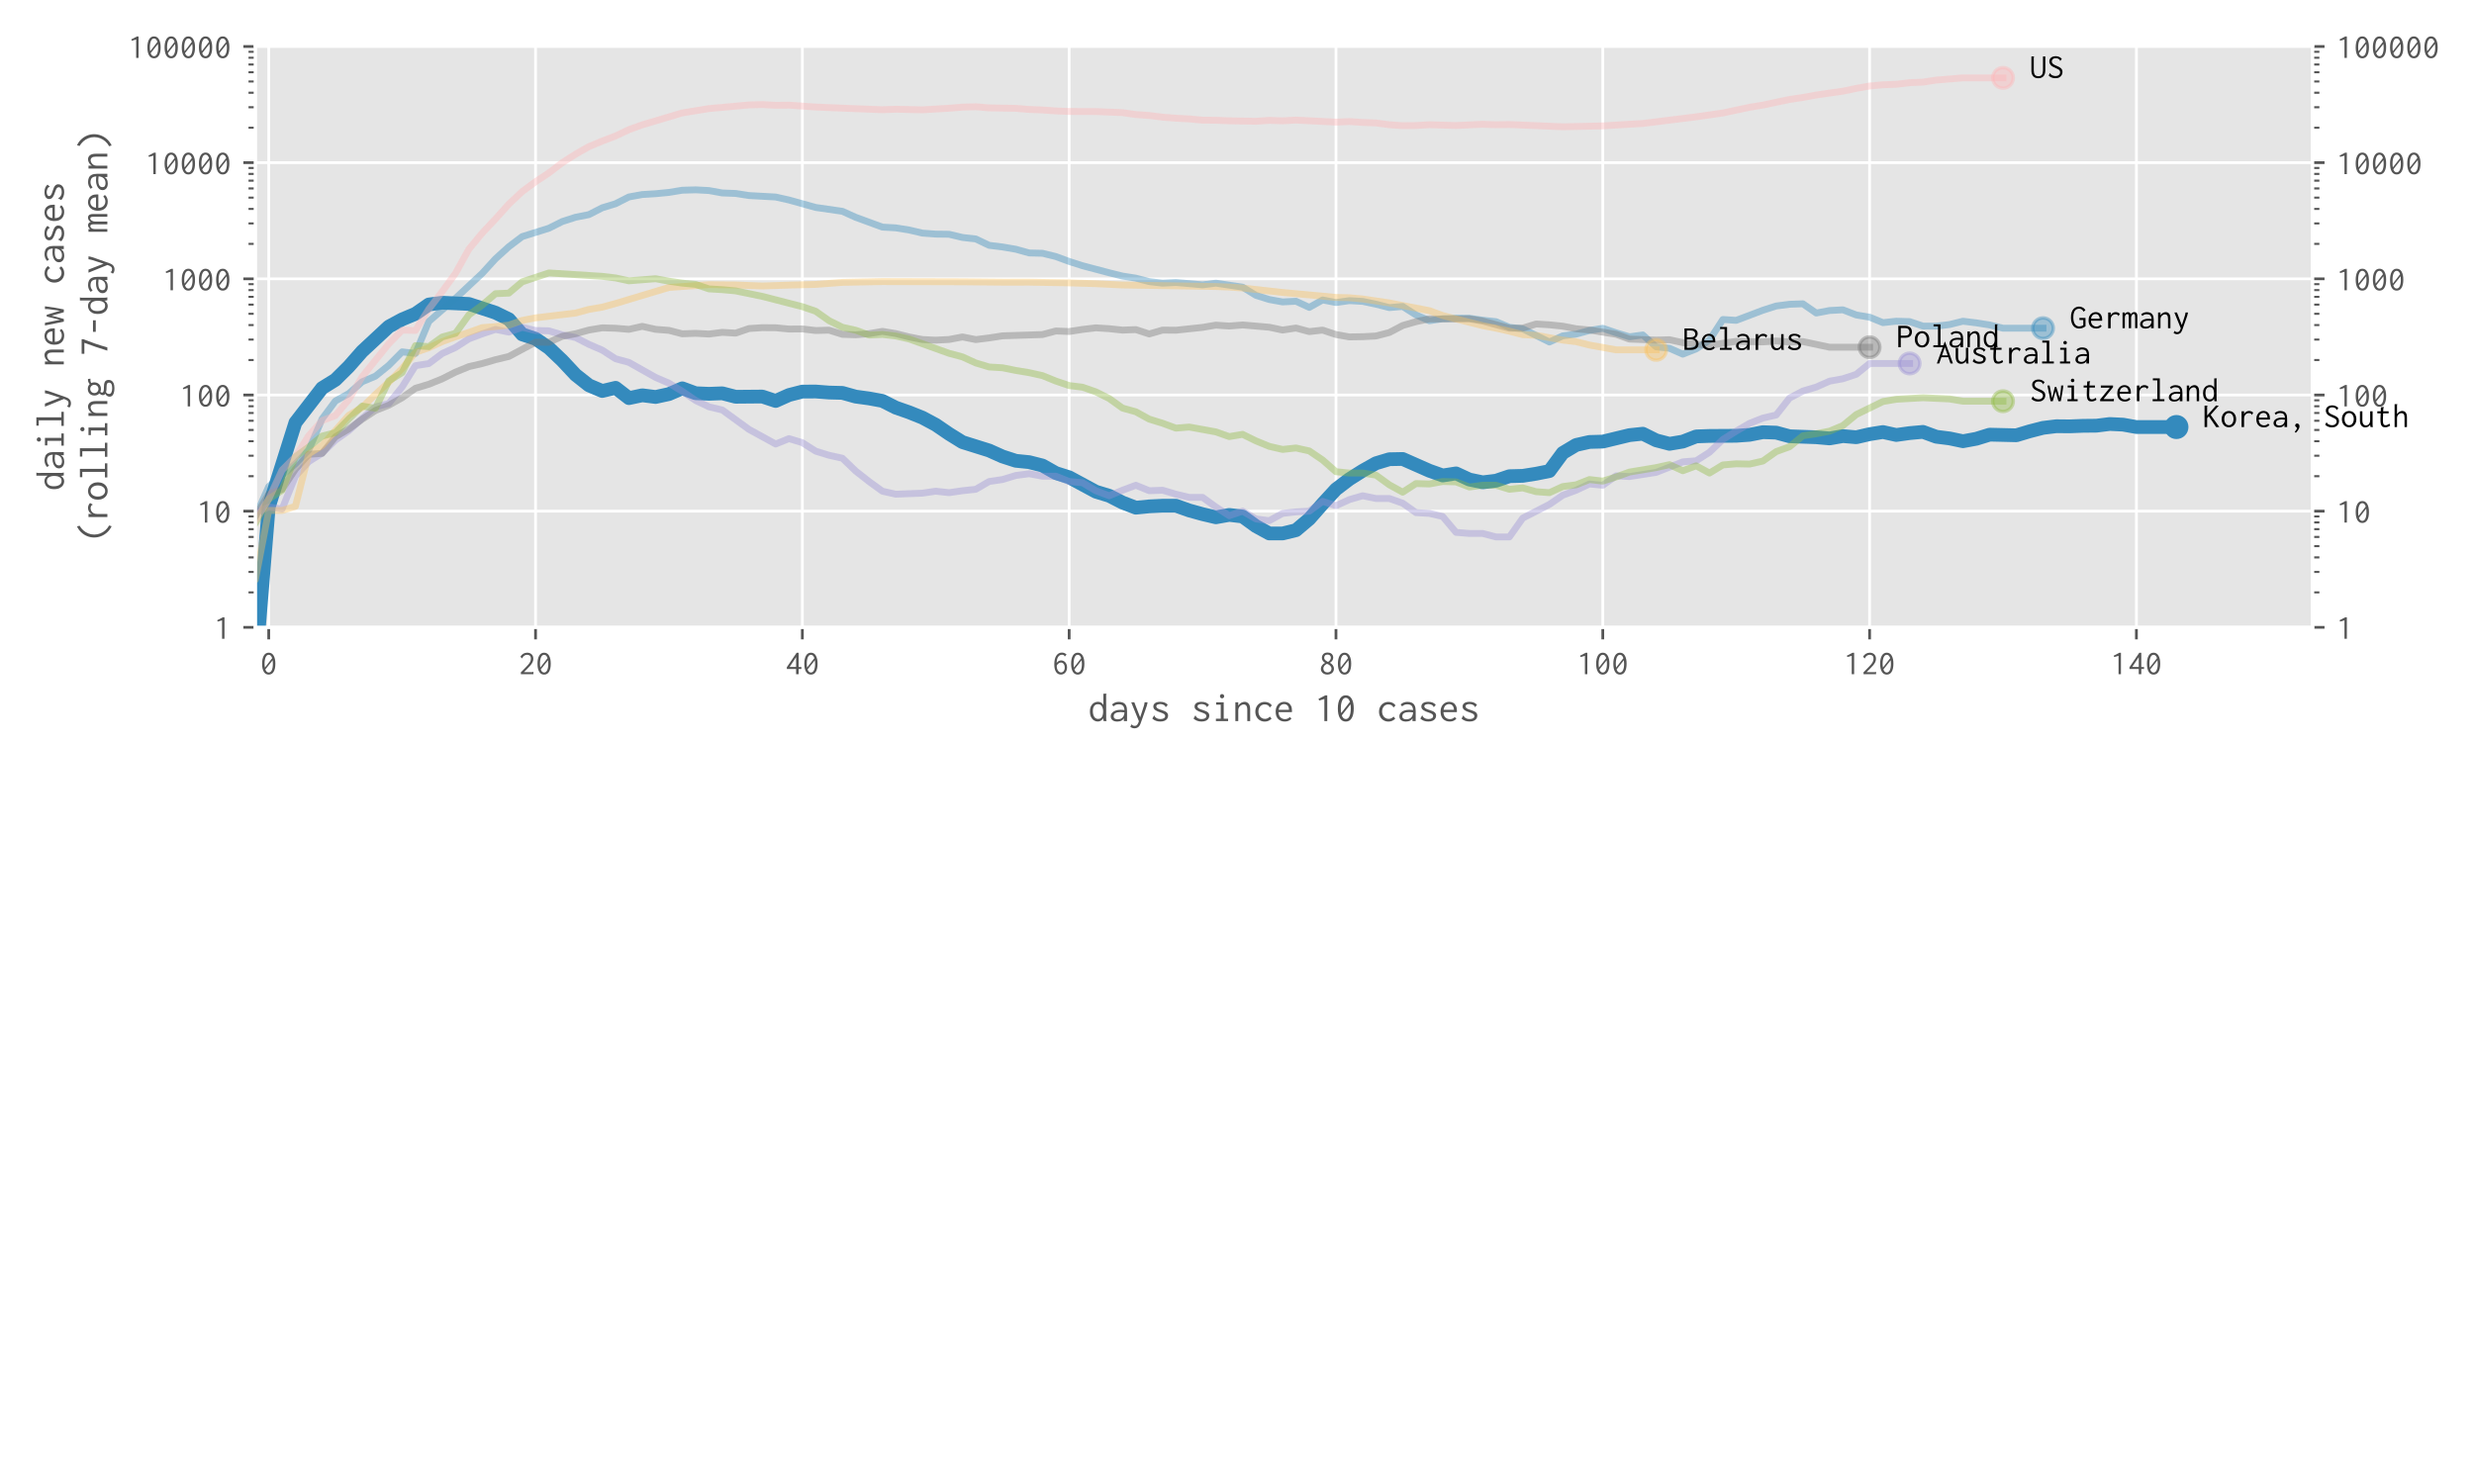 <?xml version="1.0" encoding="utf-8" standalone="no"?>
<!DOCTYPE svg PUBLIC "-//W3C//DTD SVG 1.1//EN"
  "http://www.w3.org/Graphics/SVG/1.1/DTD/svg11.dtd">
<!-- Created with matplotlib (https://matplotlib.org/) -->
<svg height="432pt" version="1.1" viewBox="0 0 720 432" width="720pt" xmlns="http://www.w3.org/2000/svg" xmlns:xlink="http://www.w3.org/1999/xlink">
 <defs>
  <style type="text/css">
*{stroke-linecap:butt;stroke-linejoin:round;}
  </style>
 </defs>
 <g id="figure_1">
  <g id="patch_1">
   <path d="M 0 432 
L 720 432 
L 720 0 
L 0 0 
z
" style="fill:#ffffff;"/>
  </g>
  <g id="axes_1">
   <g id="patch_2">
    <path d="M 74.325 182.621 
L 673 182.621 
L 673 13.242 
L 74.325 13.242 
z
" style="fill:#e5e5e5;"/>
   </g>
   <g id="matplotlib.axis_1">
    <g id="xtick_1">
     <g id="line2d_1">
      <path clip-path="url(#p9c4c6aa7ea)" d="M 78.207 182.621 
L 78.207 13.242 
" style="fill:none;stroke:#ffffff;stroke-linecap:square;stroke-width:0.8;"/>
     </g>
     <g id="line2d_2">
      <defs>
       <path d="M 0 0 
L 0 3.5 
" id="m64cb5dab5a" style="stroke:#555555;stroke-width:0.8;"/>
      </defs>
      <g>
       <use style="fill:#555555;stroke:#555555;stroke-width:0.8;" x="78.207" xlink:href="#m64cb5dab5a" y="182.621"/>
      </g>
     </g>
     <g id="text_1">
      <!-- 0 -->
      <defs>
       <path d="M 25 -1.094 
Q 15.703 -1.094 10.703 7.203 
Q 5.703 15.5 5.703 30.797 
Q 5.703 45.594 10.703 54.141 
Q 15.703 62.703 25 62.703 
Q 34.297 62.703 39.297 54.141 
Q 44.297 45.594 44.297 30.797 
Q 44.297 15.5 39.297 7.203 
Q 34.297 -1.094 25 -1.094 
z
M 12.906 30.797 
Q 12.906 24.406 13.797 19.406 
L 35 46.703 
Q 33.5 51.406 30.953 54 
Q 28.406 56.594 25 56.594 
Q 19.297 56.594 16.094 49.594 
Q 12.906 42.594 12.906 30.797 
z
M 25 5 
Q 30.703 5 33.891 11.703 
Q 37.094 18.406 37.094 30.797 
Q 37.094 36.297 36.406 40.797 
L 15.203 13.906 
Q 18.297 5 25 5 
z
" id="Inconsolata-Regular-48"/>
      </defs>
      <g style="fill:#555555;" transform="translate(75.707 196.271)scale(0.1 -0.1)">
       <use xlink:href="#Inconsolata-Regular-48"/>
      </g>
     </g>
    </g>
    <g id="xtick_2">
     <g id="line2d_3">
      <path clip-path="url(#p9c4c6aa7ea)" d="M 155.857 182.621 
L 155.857 13.242 
" style="fill:none;stroke:#ffffff;stroke-linecap:square;stroke-width:0.8;"/>
     </g>
     <g id="line2d_4">
      <g>
       <use style="fill:#555555;stroke:#555555;stroke-width:0.8;" x="155.857" xlink:href="#m64cb5dab5a" y="182.621"/>
      </g>
     </g>
     <g id="text_2">
      <!-- 20 -->
      <defs>
       <path d="M 7.297 5.594 
Q 14 12.5 19.391 17.844 
Q 24.797 23.203 28.594 27.641 
Q 32.406 32.094 34.406 36.297 
Q 36.406 40.5 36.406 45.094 
Q 36.406 51.594 33.297 54.094 
Q 30.203 56.594 25.797 56.594 
Q 22.203 56.594 19.047 55.047 
Q 15.906 53.5 13.297 50.297 
Q 12.406 48.906 12.203 48.156 
Q 12 47.406 12.094 46.594 
L 11.703 46.094 
L 10.906 46.594 
L 5.797 50.594 
Q 8.797 56.406 14.047 59.547 
Q 19.297 62.703 25.703 62.703 
Q 33.594 62.703 38.594 57.953 
Q 43.594 53.203 43.594 44.906 
Q 43.594 39.703 41.297 35 
Q 39 30.297 35.141 25.688 
Q 31.297 21.094 26.391 16.297 
Q 21.5 11.5 16.297 6.094 
L 39.5 6.094 
Q 41.203 6.094 41.891 6.297 
Q 42.594 6.5 43.203 7.094 
L 43.906 7.094 
L 43.906 0 
L 7.297 0 
z
" id="Inconsolata-Regular-50"/>
      </defs>
      <g style="fill:#555555;" transform="translate(150.857 196.271)scale(0.1 -0.1)">
       <use xlink:href="#Inconsolata-Regular-50"/>
       <use x="50" xlink:href="#Inconsolata-Regular-48"/>
      </g>
     </g>
    </g>
    <g id="xtick_3">
     <g id="line2d_5">
      <path clip-path="url(#p9c4c6aa7ea)" d="M 233.506 182.621 
L 233.506 13.242 
" style="fill:none;stroke:#ffffff;stroke-linecap:square;stroke-width:0.8;"/>
     </g>
     <g id="line2d_6">
      <g>
       <use style="fill:#555555;stroke:#555555;stroke-width:0.8;" x="233.506" xlink:href="#m64cb5dab5a" y="182.621"/>
      </g>
     </g>
     <g id="text_3">
      <!-- 40 -->
      <defs>
       <path d="M 31.797 0 
L 31.797 15.297 
L 4.797 15.297 
L 4.797 20.406 
L 33.297 62.406 
L 39.203 62.406 
L 39.203 21.094 
L 47.203 21.094 
L 47.203 15.203 
L 39.203 15.203 
L 39.203 0 
z
M 12.906 21.203 
L 31.797 21.203 
L 31.797 49.797 
z
" id="Inconsolata-Regular-52"/>
      </defs>
      <g style="fill:#555555;" transform="translate(228.506 196.271)scale(0.1 -0.1)">
       <use xlink:href="#Inconsolata-Regular-52"/>
       <use x="50" xlink:href="#Inconsolata-Regular-48"/>
      </g>
     </g>
    </g>
    <g id="xtick_4">
     <g id="line2d_7">
      <path clip-path="url(#p9c4c6aa7ea)" d="M 311.155 182.621 
L 311.155 13.242 
" style="fill:none;stroke:#ffffff;stroke-linecap:square;stroke-width:0.8;"/>
     </g>
     <g id="line2d_8">
      <g>
       <use style="fill:#555555;stroke:#555555;stroke-width:0.8;" x="311.155" xlink:href="#m64cb5dab5a" y="182.621"/>
      </g>
     </g>
     <g id="text_4">
      <!-- 60 -->
      <defs>
       <path d="M 26.094 -1 
Q 16.797 -1 11.75 6.891 
Q 6.703 14.797 6.703 28.406 
Q 6.703 45.203 12.703 54.094 
Q 18.703 63 28.703 63 
Q 36.594 63 42.406 57.297 
L 38 52.297 
L 37.297 51.5 
L 36.797 52 
Q 36.703 52.797 36.344 53.5 
Q 36 54.203 34.703 55.297 
Q 32.5 56.797 28.906 56.797 
Q 26.906 56.797 24.297 55.844 
Q 21.703 54.906 19.297 52.297 
Q 16.906 49.703 15.297 44.953 
Q 13.703 40.203 13.594 32.703 
Q 15.703 36.203 19.25 38.203 
Q 22.797 40.203 26.797 40.203 
Q 31.5 40.203 35.344 37.641 
Q 39.203 35.094 41.547 30.547 
Q 43.906 26 43.906 19.797 
Q 43.906 13.594 41.5 8.891 
Q 39.094 4.203 35.094 1.594 
Q 31.094 -1 26.094 -1 
z
M 26.406 5.203 
Q 30.703 5.203 33.891 8.891 
Q 37.094 12.594 37.094 19.703 
Q 37.094 24.703 35.438 27.891 
Q 33.797 31.094 31.297 32.594 
Q 28.797 34.094 26.203 34.094 
Q 22.594 34.094 19.297 31.641 
Q 16 29.203 14 25.703 
Q 13.594 22.297 14.25 18.688 
Q 14.906 15.094 16.547 12.047 
Q 18.203 9 20.703 7.094 
Q 23.203 5.203 26.406 5.203 
z
" id="Inconsolata-Regular-54"/>
      </defs>
      <g style="fill:#555555;" transform="translate(306.155 196.271)scale(0.1 -0.1)">
       <use xlink:href="#Inconsolata-Regular-54"/>
       <use x="50" xlink:href="#Inconsolata-Regular-48"/>
      </g>
     </g>
    </g>
    <g id="xtick_5">
     <g id="line2d_9">
      <path clip-path="url(#p9c4c6aa7ea)" d="M 388.804 182.621 
L 388.804 13.242 
" style="fill:none;stroke:#ffffff;stroke-linecap:square;stroke-width:0.8;"/>
     </g>
     <g id="line2d_10">
      <g>
       <use style="fill:#555555;stroke:#555555;stroke-width:0.8;" x="388.804" xlink:href="#m64cb5dab5a" y="182.621"/>
      </g>
     </g>
     <g id="text_5">
      <!-- 80 -->
      <defs>
       <path d="M 25 -1 
Q 19.094 -1 14.844 1.25 
Q 10.594 3.5 8.297 7.297 
Q 6 11.094 6 15.703 
Q 6 21.094 9.391 25.797 
Q 12.797 30.5 18.5 33.094 
Q 14.203 35.297 11.594 39.25 
Q 9 43.203 9 47.703 
Q 9 54.094 13.141 58.594 
Q 17.297 63.094 25.5 63.094 
Q 31.297 63.094 34.891 61.094 
Q 38.5 59.094 40.25 55.75 
Q 42 52.406 42 48.297 
Q 42 43.797 39.297 39.75 
Q 36.594 35.703 32.094 33.297 
Q 37.5 30.797 40.797 26.141 
Q 44.094 21.5 44.094 16.094 
Q 44.094 11.203 41.75 7.344 
Q 39.406 3.5 35.156 1.25 
Q 30.906 -1 25 -1 
z
M 26.703 35.797 
Q 30.406 37.797 32.797 41.188 
Q 35.203 44.594 35.203 48.094 
Q 35.203 51.594 32.75 54.391 
Q 30.297 57.203 25.297 57.203 
Q 20.406 57.203 18.047 54.5 
Q 15.703 51.797 15.703 48.406 
Q 15.703 43.797 18.891 41.047 
Q 22.094 38.297 26.703 35.797 
z
M 25.203 5.297 
Q 31 5.297 34 8.438 
Q 37 11.594 37 16.094 
Q 37 20.703 33.391 24.547 
Q 29.797 28.406 23.703 30.297 
Q 19.203 28.406 16.203 24.656 
Q 13.203 20.906 13.203 16.406 
Q 13.203 11.906 16.344 8.594 
Q 19.5 5.297 25.203 5.297 
z
" id="Inconsolata-Regular-56"/>
      </defs>
      <g style="fill:#555555;" transform="translate(383.804 196.271)scale(0.1 -0.1)">
       <use xlink:href="#Inconsolata-Regular-56"/>
       <use x="50" xlink:href="#Inconsolata-Regular-48"/>
      </g>
     </g>
    </g>
    <g id="xtick_6">
     <g id="line2d_11">
      <path clip-path="url(#p9c4c6aa7ea)" d="M 466.453 182.621 
L 466.453 13.242 
" style="fill:none;stroke:#ffffff;stroke-linecap:square;stroke-width:0.8;"/>
     </g>
     <g id="line2d_12">
      <g>
       <use style="fill:#555555;stroke:#555555;stroke-width:0.8;" x="466.453" xlink:href="#m64cb5dab5a" y="182.621"/>
      </g>
     </g>
     <g id="text_6">
      <!-- 100 -->
      <defs>
       <path d="M 23 0 
L 23 53.703 
L 10.406 50 
L 8.797 53.906 
L 25.094 62.406 
L 30 62.406 
L 30 0 
z
" id="Inconsolata-Regular-49"/>
      </defs>
      <g style="fill:#555555;" transform="translate(458.953 196.271)scale(0.1 -0.1)">
       <use xlink:href="#Inconsolata-Regular-49"/>
       <use x="50" xlink:href="#Inconsolata-Regular-48"/>
       <use x="100" xlink:href="#Inconsolata-Regular-48"/>
      </g>
     </g>
    </g>
    <g id="xtick_7">
     <g id="line2d_13">
      <path clip-path="url(#p9c4c6aa7ea)" d="M 544.102 182.621 
L 544.102 13.242 
" style="fill:none;stroke:#ffffff;stroke-linecap:square;stroke-width:0.8;"/>
     </g>
     <g id="line2d_14">
      <g>
       <use style="fill:#555555;stroke:#555555;stroke-width:0.8;" x="544.102" xlink:href="#m64cb5dab5a" y="182.621"/>
      </g>
     </g>
     <g id="text_7">
      <!-- 120 -->
      <g style="fill:#555555;" transform="translate(536.602 196.271)scale(0.1 -0.1)">
       <use xlink:href="#Inconsolata-Regular-49"/>
       <use x="50" xlink:href="#Inconsolata-Regular-50"/>
       <use x="100" xlink:href="#Inconsolata-Regular-48"/>
      </g>
     </g>
    </g>
    <g id="xtick_8">
     <g id="line2d_15">
      <path clip-path="url(#p9c4c6aa7ea)" d="M 621.752 182.621 
L 621.752 13.242 
" style="fill:none;stroke:#ffffff;stroke-linecap:square;stroke-width:0.8;"/>
     </g>
     <g id="line2d_16">
      <g>
       <use style="fill:#555555;stroke:#555555;stroke-width:0.8;" x="621.752" xlink:href="#m64cb5dab5a" y="182.621"/>
      </g>
     </g>
     <g id="text_8">
      <!-- 140 -->
      <g style="fill:#555555;" transform="translate(614.252 196.271)scale(0.1 -0.1)">
       <use xlink:href="#Inconsolata-Regular-49"/>
       <use x="50" xlink:href="#Inconsolata-Regular-52"/>
       <use x="100" xlink:href="#Inconsolata-Regular-48"/>
      </g>
     </g>
    </g>
    <g id="text_9">
     <!-- days since 10 cases -->
     <defs>
      <path d="M 23.406 -1 
Q 18.797 -1 14.438 1.641 
Q 10.094 4.297 7.297 9.688 
Q 4.5 15.094 4.5 23.297 
Q 4.5 31.703 7.391 36.891 
Q 10.297 42.094 14.75 44.5 
Q 19.203 46.906 23.797 46.906 
Q 28.5 46.906 31.953 44.75 
Q 35.406 42.594 37.094 39 
L 37.094 66.5 
L 44.703 66.5 
L 44.703 65.797 
Q 44.094 65.203 43.938 64.5 
Q 43.797 63.797 43.797 62.094 
L 43.906 7.094 
Q 43.906 5.297 44.047 3.547 
Q 44.203 1.797 44.906 0 
L 37.797 0 
Q 37.094 1.797 36.938 3.547 
Q 36.797 5.297 36.797 7.094 
Q 34.594 3.406 31.188 1.203 
Q 27.797 -1 23.406 -1 
z
M 24.5 5.297 
Q 28.906 5.297 31.547 7.688 
Q 34.203 10.094 35.344 14.141 
Q 36.5 18.203 36.5 23.094 
Q 36.5 30.797 33.5 35.891 
Q 30.5 41 23.906 41 
Q 17.797 41 14.641 36.5 
Q 11.5 32 11.5 24.406 
Q 11.5 15.797 14.797 10.547 
Q 18.094 5.297 24.5 5.297 
z
" id="Inconsolata-Regular-100"/>
      <path d="M 21.094 -1.094 
Q 13.297 -1.094 9.094 2.453 
Q 4.906 6 4.906 11.5 
Q 4.906 16.406 8 19.953 
Q 11.094 23.5 16.344 25.453 
Q 21.594 27.406 27.906 27.406 
Q 30.203 27.406 32.75 27.297 
Q 35.297 27.203 38.203 26.797 
Q 37.594 34.797 34.047 37.797 
Q 30.5 40.797 23.906 40.797 
Q 20.594 40.797 17.391 39.547 
Q 14.203 38.297 11.594 35.703 
L 8.094 40.297 
Q 11.297 43.5 15.5 45.094 
Q 19.703 46.703 24.406 46.703 
Q 30.5 46.703 35 44.703 
Q 39.5 42.703 42 37.797 
Q 44.5 32.906 44.5 24.297 
L 44.5 0 
L 36.703 0 
L 36.703 7 
Q 35 3.703 32.344 1.953 
Q 29.703 0.203 26.75 -0.438 
Q 23.797 -1.094 21.094 -1.094 
z
M 12.094 11.906 
Q 12.094 7.594 14.891 6 
Q 17.703 4.406 21.797 4.406 
Q 29.203 4.406 33.5 8.75 
Q 37.797 13.094 38.203 21.297 
Q 33 22 28.5 22 
Q 21.297 22 16.688 19.594 
Q 12.094 17.203 12.094 11.906 
z
" id="Inconsolata-Regular-97"/>
      <path d="M 12.703 -17.406 
Q 6.297 -17.406 2.203 -13.5 
L 5.297 -8.594 
L 5.906 -7.703 
L 6.5 -8.094 
Q 6.703 -8.906 7.203 -9.453 
Q 7.703 -10 9.094 -10.906 
Q 10.906 -11.5 13.094 -11.5 
Q 17 -11.5 19.203 -8.75 
Q 21.406 -6 23.297 -0.297 
L 4.594 45.703 
L 12.094 45.703 
L 26.297 9.094 
L 32.297 27.5 
Q 33.797 32.094 35.188 36.594 
Q 36.594 41.094 37.094 45.703 
L 44.297 45.703 
Q 43.594 41.094 42.094 36.391 
Q 40.594 31.703 38.906 27 
L 27.5 -5.203 
Q 25.094 -11.906 21.344 -14.656 
Q 17.594 -17.406 12.703 -17.406 
z
" id="Inconsolata-Regular-121"/>
      <path d="M 25.094 -1 
Q 13.5 -1 5.703 6.203 
L 9.703 13 
L 10.297 13.906 
L 10.906 13.5 
Q 11.094 12.703 11.344 11.844 
Q 11.594 11 12.703 9.797 
Q 14.797 7.703 17.75 6.344 
Q 20.703 5 25.297 5 
Q 30.797 5 33.844 6.953 
Q 36.906 8.906 36.906 12.297 
Q 36.906 15.203 34.344 17.094 
Q 31.797 19 25.406 21.094 
Q 17.5 23.406 12.844 26.797 
Q 8.203 30.203 8.203 35.297 
Q 8.203 40.5 12.453 43.641 
Q 16.703 46.797 25 46.797 
Q 31.406 46.797 35.594 45 
Q 39.797 43.203 43.203 39.594 
L 39.094 34.594 
L 38.406 33.797 
L 37.906 34.297 
Q 37.797 35.094 37.438 35.844 
Q 37.094 36.594 36 37.703 
Q 33.703 39.5 30.797 40.453 
Q 27.906 41.406 25.203 41.406 
Q 21.203 41.406 18.297 40 
Q 15.406 38.594 15.406 35.703 
Q 15.406 34.203 16.453 32.75 
Q 17.5 31.297 20.297 29.844 
Q 23.094 28.406 28.297 26.906 
Q 36.906 24.297 40.453 21.25 
Q 44 18.203 44 13.297 
Q 44 9.5 41.953 6.203 
Q 39.906 2.906 35.703 0.953 
Q 31.5 -1 25.094 -1 
z
" id="Inconsolata-Regular-115"/>
      <path id="Inconsolata-Regular-32"/>
      <path d="M 10 0 
L 10 5.797 
L 21.703 5.797 
L 21.703 39.906 
L 10.594 39.906 
L 10.594 45.703 
L 28.906 45.703 
L 28.906 5.797 
L 39.594 5.797 
L 39.594 0 
z
M 24.906 55.297 
Q 22.797 55.297 21.297 56.797 
Q 19.797 58.297 19.797 60.406 
Q 19.797 62.594 21.25 64.094 
Q 22.703 65.594 24.906 65.594 
Q 27 65.594 28.547 64.047 
Q 30.094 62.5 30.094 60.406 
Q 30.094 58.297 28.547 56.797 
Q 27 55.297 24.906 55.297 
z
" id="Inconsolata-Regular-105"/>
      <path d="M 7.203 0 
L 7.203 45.703 
L 14.203 45.703 
L 14.203 37.594 
Q 16.797 41.797 20.938 44.297 
Q 25.094 46.797 29.703 46.797 
Q 35.297 46.797 39.188 42.438 
Q 43.094 38.094 43.094 27.703 
L 43.094 0 
L 36.094 0 
L 36.094 27.5 
Q 36.094 34.703 33.641 37.594 
Q 31.203 40.5 27.703 40.5 
Q 24.703 40.5 21.547 38.75 
Q 18.406 37 16.297 33.844 
Q 14.203 30.703 14.203 26.297 
L 14.203 0 
z
" id="Inconsolata-Regular-110"/>
      <path d="M 28.5 -1.094 
Q 21.906 -1.094 16.703 2 
Q 11.5 5.094 8.547 10.5 
Q 5.594 15.906 5.594 22.797 
Q 5.594 29.703 8.547 35.047 
Q 11.5 40.406 16.641 43.5 
Q 21.797 46.594 28.406 46.594 
Q 34 46.594 38.453 44.344 
Q 42.906 42.094 45.703 38.094 
L 41.203 33.703 
L 40.5 33 
L 40 33.5 
Q 40 34.297 39.641 35 
Q 39.297 35.703 38.094 36.906 
Q 35.906 38.906 33.406 39.703 
Q 30.906 40.5 27.594 40.5 
Q 23.797 40.5 20.438 38.391 
Q 17.094 36.297 15.047 32.438 
Q 13 28.594 13 23.297 
Q 13 18.203 15.047 14.141 
Q 17.094 10.094 20.688 7.75 
Q 24.297 5.406 28.906 5.406 
Q 35.797 5.406 40.797 11 
L 45 6.094 
Q 38.297 -1.094 28.5 -1.094 
z
" id="Inconsolata-Regular-99"/>
      <path d="M 27.203 -1 
Q 17.203 -1 11.047 5.094 
Q 4.906 11.203 4.906 22.703 
Q 4.906 30.5 7.75 35.844 
Q 10.594 41.203 15.344 44 
Q 20.094 46.797 25.906 46.797 
Q 31.094 46.797 35.297 44.5 
Q 39.5 42.203 42 37.391 
Q 44.5 32.594 44.5 25.094 
Q 44.5 24.297 44.453 23.438 
Q 44.406 22.594 44.297 21.797 
L 11.797 21.797 
Q 12.203 13 16.75 8.891 
Q 21.297 4.797 27.406 4.797 
Q 34.594 4.797 39.203 9.906 
L 43.203 6 
Q 37.406 -1 27.203 -1 
z
M 12.094 27.406 
L 37.203 27.406 
Q 37.203 33.797 33.953 37.547 
Q 30.703 41.297 25.406 41.297 
Q 20.703 41.297 16.891 37.938 
Q 13.094 34.594 12.094 27.406 
z
" id="Inconsolata-Regular-101"/>
     </defs>
     <g style="fill:#555555;" transform="translate(316.663 209.921)scale(0.12 -0.12)">
      <use xlink:href="#Inconsolata-Regular-100"/>
      <use x="50" xlink:href="#Inconsolata-Regular-97"/>
      <use x="100" xlink:href="#Inconsolata-Regular-121"/>
      <use x="150" xlink:href="#Inconsolata-Regular-115"/>
      <use x="200" xlink:href="#Inconsolata-Regular-32"/>
      <use x="250" xlink:href="#Inconsolata-Regular-115"/>
      <use x="300" xlink:href="#Inconsolata-Regular-105"/>
      <use x="350" xlink:href="#Inconsolata-Regular-110"/>
      <use x="400" xlink:href="#Inconsolata-Regular-99"/>
      <use x="450" xlink:href="#Inconsolata-Regular-101"/>
      <use x="500" xlink:href="#Inconsolata-Regular-32"/>
      <use x="550" xlink:href="#Inconsolata-Regular-49"/>
      <use x="600" xlink:href="#Inconsolata-Regular-48"/>
      <use x="650" xlink:href="#Inconsolata-Regular-32"/>
      <use x="700" xlink:href="#Inconsolata-Regular-99"/>
      <use x="750" xlink:href="#Inconsolata-Regular-97"/>
      <use x="800" xlink:href="#Inconsolata-Regular-115"/>
      <use x="850" xlink:href="#Inconsolata-Regular-101"/>
      <use x="900" xlink:href="#Inconsolata-Regular-115"/>
     </g>
    </g>
   </g>
   <g id="matplotlib.axis_2">
    <g id="ytick_1">
     <g id="line2d_17">
      <path clip-path="url(#p9c4c6aa7ea)" d="M 74.325 182.621 
L 673 182.621 
" style="fill:none;stroke:#ffffff;stroke-linecap:square;stroke-width:0.8;"/>
     </g>
     <g id="line2d_18">
      <defs>
       <path d="M 0 0 
L -3.5 0 
" id="m6f6a4fe584" style="stroke:#555555;stroke-width:0.8;"/>
      </defs>
      <g>
       <use style="fill:#555555;stroke:#555555;stroke-width:0.8;" x="74.325" xlink:href="#m6f6a4fe584" y="182.621"/>
      </g>
     </g>
     <g id="line2d_19">
      <defs>
       <path d="M 0 0 
L 3.5 0 
" id="m13cb75004d" style="stroke:#555555;stroke-width:0.8;"/>
      </defs>
      <g>
       <use style="fill:#555555;stroke:#555555;stroke-width:0.8;" x="673" xlink:href="#m13cb75004d" y="182.621"/>
      </g>
     </g>
     <g id="text_10">
      <!-- 1 -->
      <g style="fill:#555555;" transform="translate(62.325 185.946)scale(0.1 -0.1)">
       <use xlink:href="#Inconsolata-Regular-49"/>
      </g>
     </g>
     <g id="text_11">
      <!-- 1 -->
      <g style="fill:#555555;" transform="translate(680 185.946)scale(0.1 -0.1)">
       <use xlink:href="#Inconsolata-Regular-49"/>
      </g>
     </g>
    </g>
    <g id="ytick_2">
     <g id="line2d_20">
      <path clip-path="url(#p9c4c6aa7ea)" d="M 74.325 148.804 
L 673 148.804 
" style="fill:none;stroke:#ffffff;stroke-linecap:square;stroke-width:0.8;"/>
     </g>
     <g id="line2d_21">
      <g>
       <use style="fill:#555555;stroke:#555555;stroke-width:0.8;" x="74.325" xlink:href="#m6f6a4fe584" y="148.804"/>
      </g>
     </g>
     <g id="line2d_22">
      <g>
       <use style="fill:#555555;stroke:#555555;stroke-width:0.8;" x="673" xlink:href="#m13cb75004d" y="148.804"/>
      </g>
     </g>
     <g id="text_12">
      <!-- 10 -->
      <g style="fill:#555555;" transform="translate(57.325 152.129)scale(0.1 -0.1)">
       <use xlink:href="#Inconsolata-Regular-49"/>
       <use x="50" xlink:href="#Inconsolata-Regular-48"/>
      </g>
     </g>
     <g id="text_13">
      <!-- 10 -->
      <g style="fill:#555555;" transform="translate(680 152.129)scale(0.1 -0.1)">
       <use xlink:href="#Inconsolata-Regular-49"/>
       <use x="50" xlink:href="#Inconsolata-Regular-48"/>
      </g>
     </g>
    </g>
    <g id="ytick_3">
     <g id="line2d_23">
      <path clip-path="url(#p9c4c6aa7ea)" d="M 74.325 114.987 
L 673 114.987 
" style="fill:none;stroke:#ffffff;stroke-linecap:square;stroke-width:0.8;"/>
     </g>
     <g id="line2d_24">
      <g>
       <use style="fill:#555555;stroke:#555555;stroke-width:0.8;" x="74.325" xlink:href="#m6f6a4fe584" y="114.987"/>
      </g>
     </g>
     <g id="line2d_25">
      <g>
       <use style="fill:#555555;stroke:#555555;stroke-width:0.8;" x="673" xlink:href="#m13cb75004d" y="114.987"/>
      </g>
     </g>
     <g id="text_14">
      <!-- 100 -->
      <g style="fill:#555555;" transform="translate(52.325 118.312)scale(0.1 -0.1)">
       <use xlink:href="#Inconsolata-Regular-49"/>
       <use x="50" xlink:href="#Inconsolata-Regular-48"/>
       <use x="100" xlink:href="#Inconsolata-Regular-48"/>
      </g>
     </g>
     <g id="text_15">
      <!-- 100 -->
      <g style="fill:#555555;" transform="translate(680 118.312)scale(0.1 -0.1)">
       <use xlink:href="#Inconsolata-Regular-49"/>
       <use x="50" xlink:href="#Inconsolata-Regular-48"/>
       <use x="100" xlink:href="#Inconsolata-Regular-48"/>
      </g>
     </g>
    </g>
    <g id="ytick_4">
     <g id="line2d_26">
      <path clip-path="url(#p9c4c6aa7ea)" d="M 74.325 81.17 
L 673 81.17 
" style="fill:none;stroke:#ffffff;stroke-linecap:square;stroke-width:0.8;"/>
     </g>
     <g id="line2d_27">
      <g>
       <use style="fill:#555555;stroke:#555555;stroke-width:0.8;" x="74.325" xlink:href="#m6f6a4fe584" y="81.17"/>
      </g>
     </g>
     <g id="line2d_28">
      <g>
       <use style="fill:#555555;stroke:#555555;stroke-width:0.8;" x="673" xlink:href="#m13cb75004d" y="81.17"/>
      </g>
     </g>
     <g id="text_16">
      <!-- 1000 -->
      <g style="fill:#555555;" transform="translate(47.325 84.495)scale(0.1 -0.1)">
       <use xlink:href="#Inconsolata-Regular-49"/>
       <use x="50" xlink:href="#Inconsolata-Regular-48"/>
       <use x="100" xlink:href="#Inconsolata-Regular-48"/>
       <use x="150" xlink:href="#Inconsolata-Regular-48"/>
      </g>
     </g>
     <g id="text_17">
      <!-- 1000 -->
      <g style="fill:#555555;" transform="translate(680 84.495)scale(0.1 -0.1)">
       <use xlink:href="#Inconsolata-Regular-49"/>
       <use x="50" xlink:href="#Inconsolata-Regular-48"/>
       <use x="100" xlink:href="#Inconsolata-Regular-48"/>
       <use x="150" xlink:href="#Inconsolata-Regular-48"/>
      </g>
     </g>
    </g>
    <g id="ytick_5">
     <g id="line2d_29">
      <path clip-path="url(#p9c4c6aa7ea)" d="M 74.325 47.354 
L 673 47.354 
" style="fill:none;stroke:#ffffff;stroke-linecap:square;stroke-width:0.8;"/>
     </g>
     <g id="line2d_30">
      <g>
       <use style="fill:#555555;stroke:#555555;stroke-width:0.8;" x="74.325" xlink:href="#m6f6a4fe584" y="47.354"/>
      </g>
     </g>
     <g id="line2d_31">
      <g>
       <use style="fill:#555555;stroke:#555555;stroke-width:0.8;" x="673" xlink:href="#m13cb75004d" y="47.354"/>
      </g>
     </g>
     <g id="text_18">
      <!-- 10000 -->
      <g style="fill:#555555;" transform="translate(42.325 50.679)scale(0.1 -0.1)">
       <use xlink:href="#Inconsolata-Regular-49"/>
       <use x="50" xlink:href="#Inconsolata-Regular-48"/>
       <use x="100" xlink:href="#Inconsolata-Regular-48"/>
       <use x="150" xlink:href="#Inconsolata-Regular-48"/>
       <use x="200" xlink:href="#Inconsolata-Regular-48"/>
      </g>
     </g>
     <g id="text_19">
      <!-- 10000 -->
      <g style="fill:#555555;" transform="translate(680 50.679)scale(0.1 -0.1)">
       <use xlink:href="#Inconsolata-Regular-49"/>
       <use x="50" xlink:href="#Inconsolata-Regular-48"/>
       <use x="100" xlink:href="#Inconsolata-Regular-48"/>
       <use x="150" xlink:href="#Inconsolata-Regular-48"/>
       <use x="200" xlink:href="#Inconsolata-Regular-48"/>
      </g>
     </g>
    </g>
    <g id="ytick_6">
     <g id="line2d_32">
      <path clip-path="url(#p9c4c6aa7ea)" d="M 74.325 13.537 
L 673 13.537 
" style="fill:none;stroke:#ffffff;stroke-linecap:square;stroke-width:0.8;"/>
     </g>
     <g id="line2d_33">
      <g>
       <use style="fill:#555555;stroke:#555555;stroke-width:0.8;" x="74.325" xlink:href="#m6f6a4fe584" y="13.537"/>
      </g>
     </g>
     <g id="line2d_34">
      <g>
       <use style="fill:#555555;stroke:#555555;stroke-width:0.8;" x="673" xlink:href="#m13cb75004d" y="13.537"/>
      </g>
     </g>
     <g id="text_20">
      <!-- 100000 -->
      <g style="fill:#555555;" transform="translate(37.325 16.862)scale(0.1 -0.1)">
       <use xlink:href="#Inconsolata-Regular-49"/>
       <use x="50" xlink:href="#Inconsolata-Regular-48"/>
       <use x="100" xlink:href="#Inconsolata-Regular-48"/>
       <use x="150" xlink:href="#Inconsolata-Regular-48"/>
       <use x="200" xlink:href="#Inconsolata-Regular-48"/>
       <use x="250" xlink:href="#Inconsolata-Regular-48"/>
      </g>
     </g>
     <g id="text_21">
      <!-- 100000 -->
      <g style="fill:#555555;" transform="translate(680 16.862)scale(0.1 -0.1)">
       <use xlink:href="#Inconsolata-Regular-49"/>
       <use x="50" xlink:href="#Inconsolata-Regular-48"/>
       <use x="100" xlink:href="#Inconsolata-Regular-48"/>
       <use x="150" xlink:href="#Inconsolata-Regular-48"/>
       <use x="200" xlink:href="#Inconsolata-Regular-48"/>
       <use x="250" xlink:href="#Inconsolata-Regular-48"/>
      </g>
     </g>
    </g>
    <g id="ytick_7">
     <g id="line2d_35">
      <defs>
       <path d="M 0 0 
L -2 0 
" id="m2d9f5b5542" style="stroke:#555555;stroke-width:0.6;"/>
      </defs>
      <g>
       <use style="fill:#555555;stroke:#555555;stroke-width:0.6;" x="74.325" xlink:href="#m2d9f5b5542" y="172.441"/>
      </g>
     </g>
     <g id="line2d_36">
      <defs>
       <path d="M 0 0 
L 2 0 
" id="m76647ece83" style="stroke:#555555;stroke-width:0.6;"/>
      </defs>
      <g>
       <use style="fill:#555555;stroke:#555555;stroke-width:0.6;" x="673" xlink:href="#m76647ece83" y="172.441"/>
      </g>
     </g>
    </g>
    <g id="ytick_8">
     <g id="line2d_37">
      <g>
       <use style="fill:#555555;stroke:#555555;stroke-width:0.6;" x="74.325" xlink:href="#m2d9f5b5542" y="166.486"/>
      </g>
     </g>
     <g id="line2d_38">
      <g>
       <use style="fill:#555555;stroke:#555555;stroke-width:0.6;" x="673" xlink:href="#m76647ece83" y="166.486"/>
      </g>
     </g>
    </g>
    <g id="ytick_9">
     <g id="line2d_39">
      <g>
       <use style="fill:#555555;stroke:#555555;stroke-width:0.6;" x="74.325" xlink:href="#m2d9f5b5542" y="162.261"/>
      </g>
     </g>
     <g id="line2d_40">
      <g>
       <use style="fill:#555555;stroke:#555555;stroke-width:0.6;" x="673" xlink:href="#m76647ece83" y="162.261"/>
      </g>
     </g>
    </g>
    <g id="ytick_10">
     <g id="line2d_41">
      <g>
       <use style="fill:#555555;stroke:#555555;stroke-width:0.6;" x="74.325" xlink:href="#m2d9f5b5542" y="158.984"/>
      </g>
     </g>
     <g id="line2d_42">
      <g>
       <use style="fill:#555555;stroke:#555555;stroke-width:0.6;" x="673" xlink:href="#m76647ece83" y="158.984"/>
      </g>
     </g>
    </g>
    <g id="ytick_11">
     <g id="line2d_43">
      <g>
       <use style="fill:#555555;stroke:#555555;stroke-width:0.6;" x="74.325" xlink:href="#m2d9f5b5542" y="156.306"/>
      </g>
     </g>
     <g id="line2d_44">
      <g>
       <use style="fill:#555555;stroke:#555555;stroke-width:0.6;" x="673" xlink:href="#m76647ece83" y="156.306"/>
      </g>
     </g>
    </g>
    <g id="ytick_12">
     <g id="line2d_45">
      <g>
       <use style="fill:#555555;stroke:#555555;stroke-width:0.6;" x="74.325" xlink:href="#m2d9f5b5542" y="154.042"/>
      </g>
     </g>
     <g id="line2d_46">
      <g>
       <use style="fill:#555555;stroke:#555555;stroke-width:0.6;" x="673" xlink:href="#m76647ece83" y="154.042"/>
      </g>
     </g>
    </g>
    <g id="ytick_13">
     <g id="line2d_47">
      <g>
       <use style="fill:#555555;stroke:#555555;stroke-width:0.6;" x="74.325" xlink:href="#m2d9f5b5542" y="152.081"/>
      </g>
     </g>
     <g id="line2d_48">
      <g>
       <use style="fill:#555555;stroke:#555555;stroke-width:0.6;" x="673" xlink:href="#m76647ece83" y="152.081"/>
      </g>
     </g>
    </g>
    <g id="ytick_14">
     <g id="line2d_49">
      <g>
       <use style="fill:#555555;stroke:#555555;stroke-width:0.6;" x="74.325" xlink:href="#m2d9f5b5542" y="150.351"/>
      </g>
     </g>
     <g id="line2d_50">
      <g>
       <use style="fill:#555555;stroke:#555555;stroke-width:0.6;" x="673" xlink:href="#m76647ece83" y="150.351"/>
      </g>
     </g>
    </g>
    <g id="ytick_15">
     <g id="line2d_51">
      <g>
       <use style="fill:#555555;stroke:#555555;stroke-width:0.6;" x="74.325" xlink:href="#m2d9f5b5542" y="138.624"/>
      </g>
     </g>
     <g id="line2d_52">
      <g>
       <use style="fill:#555555;stroke:#555555;stroke-width:0.6;" x="673" xlink:href="#m76647ece83" y="138.624"/>
      </g>
     </g>
    </g>
    <g id="ytick_16">
     <g id="line2d_53">
      <g>
       <use style="fill:#555555;stroke:#555555;stroke-width:0.6;" x="74.325" xlink:href="#m2d9f5b5542" y="132.669"/>
      </g>
     </g>
     <g id="line2d_54">
      <g>
       <use style="fill:#555555;stroke:#555555;stroke-width:0.6;" x="673" xlink:href="#m76647ece83" y="132.669"/>
      </g>
     </g>
    </g>
    <g id="ytick_17">
     <g id="line2d_55">
      <g>
       <use style="fill:#555555;stroke:#555555;stroke-width:0.6;" x="74.325" xlink:href="#m2d9f5b5542" y="128.444"/>
      </g>
     </g>
     <g id="line2d_56">
      <g>
       <use style="fill:#555555;stroke:#555555;stroke-width:0.6;" x="673" xlink:href="#m76647ece83" y="128.444"/>
      </g>
     </g>
    </g>
    <g id="ytick_18">
     <g id="line2d_57">
      <g>
       <use style="fill:#555555;stroke:#555555;stroke-width:0.6;" x="74.325" xlink:href="#m2d9f5b5542" y="125.167"/>
      </g>
     </g>
     <g id="line2d_58">
      <g>
       <use style="fill:#555555;stroke:#555555;stroke-width:0.6;" x="673" xlink:href="#m76647ece83" y="125.167"/>
      </g>
     </g>
    </g>
    <g id="ytick_19">
     <g id="line2d_59">
      <g>
       <use style="fill:#555555;stroke:#555555;stroke-width:0.6;" x="74.325" xlink:href="#m2d9f5b5542" y="122.489"/>
      </g>
     </g>
     <g id="line2d_60">
      <g>
       <use style="fill:#555555;stroke:#555555;stroke-width:0.6;" x="673" xlink:href="#m76647ece83" y="122.489"/>
      </g>
     </g>
    </g>
    <g id="ytick_20">
     <g id="line2d_61">
      <g>
       <use style="fill:#555555;stroke:#555555;stroke-width:0.6;" x="74.325" xlink:href="#m2d9f5b5542" y="120.226"/>
      </g>
     </g>
     <g id="line2d_62">
      <g>
       <use style="fill:#555555;stroke:#555555;stroke-width:0.6;" x="673" xlink:href="#m76647ece83" y="120.226"/>
      </g>
     </g>
    </g>
    <g id="ytick_21">
     <g id="line2d_63">
      <g>
       <use style="fill:#555555;stroke:#555555;stroke-width:0.6;" x="74.325" xlink:href="#m2d9f5b5542" y="118.264"/>
      </g>
     </g>
     <g id="line2d_64">
      <g>
       <use style="fill:#555555;stroke:#555555;stroke-width:0.6;" x="673" xlink:href="#m76647ece83" y="118.264"/>
      </g>
     </g>
    </g>
    <g id="ytick_22">
     <g id="line2d_65">
      <g>
       <use style="fill:#555555;stroke:#555555;stroke-width:0.6;" x="74.325" xlink:href="#m2d9f5b5542" y="116.535"/>
      </g>
     </g>
     <g id="line2d_66">
      <g>
       <use style="fill:#555555;stroke:#555555;stroke-width:0.6;" x="673" xlink:href="#m76647ece83" y="116.535"/>
      </g>
     </g>
    </g>
    <g id="ytick_23">
     <g id="line2d_67">
      <g>
       <use style="fill:#555555;stroke:#555555;stroke-width:0.6;" x="74.325" xlink:href="#m2d9f5b5542" y="104.807"/>
      </g>
     </g>
     <g id="line2d_68">
      <g>
       <use style="fill:#555555;stroke:#555555;stroke-width:0.6;" x="673" xlink:href="#m76647ece83" y="104.807"/>
      </g>
     </g>
    </g>
    <g id="ytick_24">
     <g id="line2d_69">
      <g>
       <use style="fill:#555555;stroke:#555555;stroke-width:0.6;" x="74.325" xlink:href="#m2d9f5b5542" y="98.853"/>
      </g>
     </g>
     <g id="line2d_70">
      <g>
       <use style="fill:#555555;stroke:#555555;stroke-width:0.6;" x="673" xlink:href="#m76647ece83" y="98.853"/>
      </g>
     </g>
    </g>
    <g id="ytick_25">
     <g id="line2d_71">
      <g>
       <use style="fill:#555555;stroke:#555555;stroke-width:0.6;" x="74.325" xlink:href="#m2d9f5b5542" y="94.627"/>
      </g>
     </g>
     <g id="line2d_72">
      <g>
       <use style="fill:#555555;stroke:#555555;stroke-width:0.6;" x="673" xlink:href="#m76647ece83" y="94.627"/>
      </g>
     </g>
    </g>
    <g id="ytick_26">
     <g id="line2d_73">
      <g>
       <use style="fill:#555555;stroke:#555555;stroke-width:0.6;" x="74.325" xlink:href="#m2d9f5b5542" y="91.35"/>
      </g>
     </g>
     <g id="line2d_74">
      <g>
       <use style="fill:#555555;stroke:#555555;stroke-width:0.6;" x="673" xlink:href="#m76647ece83" y="91.35"/>
      </g>
     </g>
    </g>
    <g id="ytick_27">
     <g id="line2d_75">
      <g>
       <use style="fill:#555555;stroke:#555555;stroke-width:0.6;" x="74.325" xlink:href="#m2d9f5b5542" y="88.673"/>
      </g>
     </g>
     <g id="line2d_76">
      <g>
       <use style="fill:#555555;stroke:#555555;stroke-width:0.6;" x="673" xlink:href="#m76647ece83" y="88.673"/>
      </g>
     </g>
    </g>
    <g id="ytick_28">
     <g id="line2d_77">
      <g>
       <use style="fill:#555555;stroke:#555555;stroke-width:0.6;" x="74.325" xlink:href="#m2d9f5b5542" y="86.409"/>
      </g>
     </g>
     <g id="line2d_78">
      <g>
       <use style="fill:#555555;stroke:#555555;stroke-width:0.6;" x="673" xlink:href="#m76647ece83" y="86.409"/>
      </g>
     </g>
    </g>
    <g id="ytick_29">
     <g id="line2d_79">
      <g>
       <use style="fill:#555555;stroke:#555555;stroke-width:0.6;" x="74.325" xlink:href="#m2d9f5b5542" y="84.448"/>
      </g>
     </g>
     <g id="line2d_80">
      <g>
       <use style="fill:#555555;stroke:#555555;stroke-width:0.6;" x="673" xlink:href="#m76647ece83" y="84.448"/>
      </g>
     </g>
    </g>
    <g id="ytick_30">
     <g id="line2d_81">
      <g>
       <use style="fill:#555555;stroke:#555555;stroke-width:0.6;" x="74.325" xlink:href="#m2d9f5b5542" y="82.718"/>
      </g>
     </g>
     <g id="line2d_82">
      <g>
       <use style="fill:#555555;stroke:#555555;stroke-width:0.6;" x="673" xlink:href="#m76647ece83" y="82.718"/>
      </g>
     </g>
    </g>
    <g id="ytick_31">
     <g id="line2d_83">
      <g>
       <use style="fill:#555555;stroke:#555555;stroke-width:0.6;" x="74.325" xlink:href="#m2d9f5b5542" y="70.991"/>
      </g>
     </g>
     <g id="line2d_84">
      <g>
       <use style="fill:#555555;stroke:#555555;stroke-width:0.6;" x="673" xlink:href="#m76647ece83" y="70.991"/>
      </g>
     </g>
    </g>
    <g id="ytick_32">
     <g id="line2d_85">
      <g>
       <use style="fill:#555555;stroke:#555555;stroke-width:0.6;" x="74.325" xlink:href="#m2d9f5b5542" y="65.036"/>
      </g>
     </g>
     <g id="line2d_86">
      <g>
       <use style="fill:#555555;stroke:#555555;stroke-width:0.6;" x="673" xlink:href="#m76647ece83" y="65.036"/>
      </g>
     </g>
    </g>
    <g id="ytick_33">
     <g id="line2d_87">
      <g>
       <use style="fill:#555555;stroke:#555555;stroke-width:0.6;" x="74.325" xlink:href="#m2d9f5b5542" y="60.811"/>
      </g>
     </g>
     <g id="line2d_88">
      <g>
       <use style="fill:#555555;stroke:#555555;stroke-width:0.6;" x="673" xlink:href="#m76647ece83" y="60.811"/>
      </g>
     </g>
    </g>
    <g id="ytick_34">
     <g id="line2d_89">
      <g>
       <use style="fill:#555555;stroke:#555555;stroke-width:0.6;" x="74.325" xlink:href="#m2d9f5b5542" y="57.533"/>
      </g>
     </g>
     <g id="line2d_90">
      <g>
       <use style="fill:#555555;stroke:#555555;stroke-width:0.6;" x="673" xlink:href="#m76647ece83" y="57.533"/>
      </g>
     </g>
    </g>
    <g id="ytick_35">
     <g id="line2d_91">
      <g>
       <use style="fill:#555555;stroke:#555555;stroke-width:0.6;" x="74.325" xlink:href="#m2d9f5b5542" y="54.856"/>
      </g>
     </g>
     <g id="line2d_92">
      <g>
       <use style="fill:#555555;stroke:#555555;stroke-width:0.6;" x="673" xlink:href="#m76647ece83" y="54.856"/>
      </g>
     </g>
    </g>
    <g id="ytick_36">
     <g id="line2d_93">
      <g>
       <use style="fill:#555555;stroke:#555555;stroke-width:0.6;" x="74.325" xlink:href="#m2d9f5b5542" y="52.592"/>
      </g>
     </g>
     <g id="line2d_94">
      <g>
       <use style="fill:#555555;stroke:#555555;stroke-width:0.6;" x="673" xlink:href="#m76647ece83" y="52.592"/>
      </g>
     </g>
    </g>
    <g id="ytick_37">
     <g id="line2d_95">
      <g>
       <use style="fill:#555555;stroke:#555555;stroke-width:0.6;" x="74.325" xlink:href="#m2d9f5b5542" y="50.631"/>
      </g>
     </g>
     <g id="line2d_96">
      <g>
       <use style="fill:#555555;stroke:#555555;stroke-width:0.6;" x="673" xlink:href="#m76647ece83" y="50.631"/>
      </g>
     </g>
    </g>
    <g id="ytick_38">
     <g id="line2d_97">
      <g>
       <use style="fill:#555555;stroke:#555555;stroke-width:0.6;" x="74.325" xlink:href="#m2d9f5b5542" y="48.901"/>
      </g>
     </g>
     <g id="line2d_98">
      <g>
       <use style="fill:#555555;stroke:#555555;stroke-width:0.6;" x="673" xlink:href="#m76647ece83" y="48.901"/>
      </g>
     </g>
    </g>
    <g id="ytick_39">
     <g id="line2d_99">
      <g>
       <use style="fill:#555555;stroke:#555555;stroke-width:0.6;" x="74.325" xlink:href="#m2d9f5b5542" y="37.174"/>
      </g>
     </g>
     <g id="line2d_100">
      <g>
       <use style="fill:#555555;stroke:#555555;stroke-width:0.6;" x="673" xlink:href="#m76647ece83" y="37.174"/>
      </g>
     </g>
    </g>
    <g id="ytick_40">
     <g id="line2d_101">
      <g>
       <use style="fill:#555555;stroke:#555555;stroke-width:0.6;" x="74.325" xlink:href="#m2d9f5b5542" y="31.219"/>
      </g>
     </g>
     <g id="line2d_102">
      <g>
       <use style="fill:#555555;stroke:#555555;stroke-width:0.6;" x="673" xlink:href="#m76647ece83" y="31.219"/>
      </g>
     </g>
    </g>
    <g id="ytick_41">
     <g id="line2d_103">
      <g>
       <use style="fill:#555555;stroke:#555555;stroke-width:0.6;" x="74.325" xlink:href="#m2d9f5b5542" y="26.994"/>
      </g>
     </g>
     <g id="line2d_104">
      <g>
       <use style="fill:#555555;stroke:#555555;stroke-width:0.6;" x="673" xlink:href="#m76647ece83" y="26.994"/>
      </g>
     </g>
    </g>
    <g id="ytick_42">
     <g id="line2d_105">
      <g>
       <use style="fill:#555555;stroke:#555555;stroke-width:0.6;" x="74.325" xlink:href="#m2d9f5b5542" y="23.717"/>
      </g>
     </g>
     <g id="line2d_106">
      <g>
       <use style="fill:#555555;stroke:#555555;stroke-width:0.6;" x="673" xlink:href="#m76647ece83" y="23.717"/>
      </g>
     </g>
    </g>
    <g id="ytick_43">
     <g id="line2d_107">
      <g>
       <use style="fill:#555555;stroke:#555555;stroke-width:0.6;" x="74.325" xlink:href="#m2d9f5b5542" y="21.039"/>
      </g>
     </g>
     <g id="line2d_108">
      <g>
       <use style="fill:#555555;stroke:#555555;stroke-width:0.6;" x="673" xlink:href="#m76647ece83" y="21.039"/>
      </g>
     </g>
    </g>
    <g id="ytick_44">
     <g id="line2d_109">
      <g>
       <use style="fill:#555555;stroke:#555555;stroke-width:0.6;" x="74.325" xlink:href="#m2d9f5b5542" y="18.775"/>
      </g>
     </g>
     <g id="line2d_110">
      <g>
       <use style="fill:#555555;stroke:#555555;stroke-width:0.6;" x="673" xlink:href="#m76647ece83" y="18.775"/>
      </g>
     </g>
    </g>
    <g id="ytick_45">
     <g id="line2d_111">
      <g>
       <use style="fill:#555555;stroke:#555555;stroke-width:0.6;" x="74.325" xlink:href="#m2d9f5b5542" y="16.814"/>
      </g>
     </g>
     <g id="line2d_112">
      <g>
       <use style="fill:#555555;stroke:#555555;stroke-width:0.6;" x="673" xlink:href="#m76647ece83" y="16.814"/>
      </g>
     </g>
    </g>
    <g id="ytick_46">
     <g id="line2d_113">
      <g>
       <use style="fill:#555555;stroke:#555555;stroke-width:0.6;" x="74.325" xlink:href="#m2d9f5b5542" y="15.084"/>
      </g>
     </g>
     <g id="line2d_114">
      <g>
       <use style="fill:#555555;stroke:#555555;stroke-width:0.6;" x="673" xlink:href="#m76647ece83" y="15.084"/>
      </g>
     </g>
    </g>
    <g id="text_22">
     <!-- daily new cases -->
     <defs>
      <path d="M 7.906 0 
L 7.906 5.797 
L 21.406 5.797 
L 21.406 60.703 
L 8.5 60.703 
L 8.5 66.5 
L 28.703 66.5 
L 28.703 5.797 
L 42.094 5.797 
L 42.094 0 
z
" id="Inconsolata-Regular-108"/>
      <path d="M 10.797 -0.094 
L 1.594 45.703 
L 7.906 45.703 
L 15.297 9 
L 23.094 41.406 
L 27.5 41.406 
L 37.203 9.094 
Q 38.5 18 39.344 23.703 
Q 40.203 29.406 40.641 33.047 
Q 41.094 36.703 41.25 39.203 
Q 41.406 41.703 41.406 44.203 
L 41.406 45.703 
L 48.094 45.703 
Q 45.094 22.5 40.5 -0.094 
L 33.703 -0.094 
L 25.297 29.5 
L 17.297 -0.094 
z
" id="Inconsolata-Regular-119"/>
     </defs>
     <g style="fill:#555555;" transform="translate(18.564 142.931)rotate(-90)scale(0.12 -0.12)">
      <use xlink:href="#Inconsolata-Regular-100"/>
      <use x="50" xlink:href="#Inconsolata-Regular-97"/>
      <use x="100" xlink:href="#Inconsolata-Regular-105"/>
      <use x="150" xlink:href="#Inconsolata-Regular-108"/>
      <use x="200" xlink:href="#Inconsolata-Regular-121"/>
      <use x="250" xlink:href="#Inconsolata-Regular-32"/>
      <use x="300" xlink:href="#Inconsolata-Regular-110"/>
      <use x="350" xlink:href="#Inconsolata-Regular-101"/>
      <use x="400" xlink:href="#Inconsolata-Regular-119"/>
      <use x="450" xlink:href="#Inconsolata-Regular-32"/>
      <use x="500" xlink:href="#Inconsolata-Regular-99"/>
      <use x="550" xlink:href="#Inconsolata-Regular-97"/>
      <use x="600" xlink:href="#Inconsolata-Regular-115"/>
      <use x="650" xlink:href="#Inconsolata-Regular-101"/>
      <use x="700" xlink:href="#Inconsolata-Regular-115"/>
     </g>
     <!-- (rolling 7-day mean) -->
     <defs>
      <path d="M 39.5 -10.406 
Q 31.203 -6.5 25.047 0.047 
Q 18.906 6.594 15.547 14.844 
Q 12.203 23.094 12.203 32 
Q 12.203 40.906 15.5 48.953 
Q 18.797 57 24.797 63.344 
Q 30.797 69.703 38.906 73.5 
L 40.797 67.297 
Q 34.406 63.797 29.547 58.297 
Q 24.703 52.797 22 46 
Q 19.297 39.203 19.297 31.703 
Q 19.297 24.203 22 17.297 
Q 24.703 10.406 29.703 4.797 
Q 34.703 -0.797 41.406 -4.406 
z
" id="Inconsolata-Regular-40"/>
      <path d="M 11.906 45.703 
L 19.406 45.703 
L 19.203 37.297 
Q 21.094 41.906 25.094 44.344 
Q 29.094 46.797 33.703 46.797 
Q 41 46.797 45.797 41.797 
L 42.594 36.203 
L 42.203 35.297 
L 41.5 35.703 
Q 41.297 36.5 40.891 37.203 
Q 40.5 37.906 39.203 38.906 
Q 37.594 39.906 36.25 40.25 
Q 34.906 40.594 33.203 40.594 
Q 29.906 40.594 26.656 38.891 
Q 23.406 37.203 21.297 33.594 
Q 19.203 30 19.203 24.203 
L 19.203 -0.094 
L 11.906 -0.094 
z
" id="Inconsolata-Regular-114"/>
      <path d="M 25 -0.797 
Q 18.797 -0.797 14.047 2.25 
Q 9.297 5.297 6.594 10.641 
Q 3.906 16 3.906 22.906 
Q 3.906 29.906 6.594 35.25 
Q 9.297 40.594 14.047 43.641 
Q 18.797 46.703 25 46.703 
Q 31.203 46.703 35.953 43.641 
Q 40.703 40.594 43.391 35.25 
Q 46.094 29.906 46.094 22.906 
Q 46.094 16 43.391 10.641 
Q 40.703 5.297 35.953 2.25 
Q 31.203 -0.797 25 -0.797 
z
M 25 5.203 
Q 29 5.203 32 7.5 
Q 35 9.797 36.75 13.797 
Q 38.5 17.797 38.5 23 
Q 38.5 30.797 34.703 35.75 
Q 30.906 40.703 25 40.703 
Q 19.094 40.703 15.297 35.75 
Q 11.5 30.797 11.5 23 
Q 11.5 17.797 13.25 13.797 
Q 15 9.797 18.047 7.5 
Q 21.094 5.203 25 5.203 
z
" id="Inconsolata-Regular-111"/>
      <path d="M 22.594 15.5 
Q 18.703 15.5 15.5 16.906 
Q 13.703 14.703 13.703 12.703 
Q 13.703 10.297 16.703 9.25 
Q 19.703 8.203 27.703 8.203 
Q 34.703 8.203 38.297 6.703 
Q 41.906 5.203 43.203 2.594 
Q 44.5 0 44.5 -3.406 
Q 44.5 -6.906 42.594 -10.094 
Q 40.703 -13.297 36.344 -15.25 
Q 32 -17.203 24.703 -17.203 
Q 15.094 -17.203 9.438 -14.25 
Q 3.797 -11.297 3.797 -5.406 
Q 3.797 -1.703 5.891 0.938 
Q 8 3.594 10.906 4.906 
Q 7.594 7.094 7.594 11 
Q 7.594 13.203 8.688 15.297 
Q 9.797 17.406 11.703 19.406 
Q 6.594 23.906 6.594 31.5 
Q 6.594 35.906 8.547 39.5 
Q 10.5 43.094 14.094 45.25 
Q 17.703 47.406 22.594 47.406 
Q 26.297 47.406 29.25 46.156 
Q 32.203 44.906 34.297 42.703 
Q 36.906 45.094 39.797 46.141 
Q 42.703 47.203 46.594 46.906 
L 47.5 41 
Q 44.5 41.297 41.844 40.891 
Q 39.203 40.5 36.906 39 
Q 38.594 35.594 38.594 31.5 
Q 38.594 27.094 36.641 23.438 
Q 34.703 19.797 31.141 17.641 
Q 27.594 15.5 22.594 15.5 
z
M 22.594 21.5 
Q 27 21.5 29.797 24.453 
Q 32.594 27.406 32.594 31.5 
Q 32.594 35.594 29.797 38.547 
Q 27 41.5 22.594 41.5 
Q 18.297 41.5 15.438 38.547 
Q 12.594 35.594 12.594 31.5 
Q 12.594 27.406 15.438 24.453 
Q 18.297 21.5 22.594 21.5 
z
M 10.406 -4.594 
Q 10.406 -8 14.25 -9.891 
Q 18.094 -11.797 24.797 -11.797 
Q 31.594 -11.797 34.75 -9.75 
Q 37.906 -7.703 37.906 -4.5 
Q 37.906 -2.297 37.094 -0.891 
Q 36.297 0.5 33.797 1.203 
Q 31.297 1.906 26.203 1.906 
Q 22.703 1.906 19.844 2.203 
Q 17 2.5 14.703 3.203 
Q 12.406 1.594 11.406 -0.047 
Q 10.406 -1.703 10.406 -4.594 
z
" id="Inconsolata-Regular-103"/>
      <path d="M 15.5 0 
Q 19.906 14.297 24.594 28.094 
Q 29.297 41.906 34.5 55.703 
L 7.906 55.703 
L 7.906 62.297 
L 43.203 62.297 
L 43.203 58.406 
Q 37.5 44 32.5 29.5 
Q 27.5 15 23.406 0 
z
" id="Inconsolata-Regular-55"/>
      <path d="M 11.094 28.094 
L 11.094 34.797 
L 39.094 34.797 
L 39.094 28.094 
z
" id="Inconsolata-Regular-45"/>
      <path d="M 3.797 0 
L 3.797 45.703 
L 10.406 45.703 
L 10.406 41.203 
Q 12 43.703 14.5 45.25 
Q 17 46.797 19.703 46.797 
Q 22.703 46.797 24.953 44.891 
Q 27.203 43 27.797 40.094 
Q 29.094 43.094 31.891 44.938 
Q 34.703 46.797 38.094 46.797 
Q 42.797 46.797 44.938 43.438 
Q 47.094 40.094 46.906 35.094 
L 46.906 0 
L 40.297 0 
L 40.297 32.406 
Q 40.297 36.594 39.75 38.5 
Q 39.203 40.406 38.203 40.953 
Q 37.203 41.5 36 41.5 
Q 34.094 41.5 32.438 39.75 
Q 30.797 38 29.75 35.391 
Q 28.703 32.797 28.703 30.203 
L 28.703 0 
L 22 0 
L 22 31.797 
Q 22 37.5 20.953 39.391 
Q 19.906 41.297 17 41.297 
Q 14.797 41.297 12.594 38.438 
Q 10.406 35.594 10.406 30.5 
L 10.406 0 
z
" id="Inconsolata-Regular-109"/>
      <path d="M 13.25 -10.406 
Q 21.547 -6.5 27.688 0.047 
Q 33.844 6.594 37.188 14.844 
Q 40.547 23.094 40.547 32 
Q 40.547 40.906 37.25 48.953 
Q 33.953 57 27.953 63.344 
Q 21.953 69.703 13.844 73.5 
L 11.953 67.297 
Q 18.344 63.797 23.188 58.297 
Q 28.047 52.797 30.75 46 
Q 33.453 39.203 33.453 31.703 
Q 33.453 24.203 30.75 17.297 
Q 28.047 10.406 23.047 4.797 
Q 18.047 -0.797 11.344 -4.406 
z
" id="Inconsolata-Regular-41"/>
     </defs>
     <g style="fill:#555555;" transform="translate(31.236 157.931)rotate(-90)scale(0.12 -0.12)">
      <use xlink:href="#Inconsolata-Regular-40"/>
      <use x="50" xlink:href="#Inconsolata-Regular-114"/>
      <use x="100" xlink:href="#Inconsolata-Regular-111"/>
      <use x="150" xlink:href="#Inconsolata-Regular-108"/>
      <use x="200" xlink:href="#Inconsolata-Regular-108"/>
      <use x="250" xlink:href="#Inconsolata-Regular-105"/>
      <use x="300" xlink:href="#Inconsolata-Regular-110"/>
      <use x="350" xlink:href="#Inconsolata-Regular-103"/>
      <use x="400" xlink:href="#Inconsolata-Regular-32"/>
      <use x="450" xlink:href="#Inconsolata-Regular-55"/>
      <use x="500" xlink:href="#Inconsolata-Regular-45"/>
      <use x="550" xlink:href="#Inconsolata-Regular-100"/>
      <use x="600" xlink:href="#Inconsolata-Regular-97"/>
      <use x="650" xlink:href="#Inconsolata-Regular-121"/>
      <use x="700" xlink:href="#Inconsolata-Regular-32"/>
      <use x="750" xlink:href="#Inconsolata-Regular-109"/>
      <use x="800" xlink:href="#Inconsolata-Regular-101"/>
      <use x="850" xlink:href="#Inconsolata-Regular-97"/>
      <use x="900" xlink:href="#Inconsolata-Regular-110"/>
      <use x="950" xlink:href="#Inconsolata-Regular-41"/>
     </g>
    </g>
   </g>
   <g id="line2d_115">
    <path clip-path="url(#p9c4c6aa7ea)" d="M -1 185.406 
L 0.558 178.93 
L 4.441 177.383 
L 8.323 174.705 
L 12.206 175.983 
L 16.088 174.705 
L 19.971 171.428 
L 23.853 167.956 
L 27.736 173.529 
L 31.618 174.705 
L 35.5 177.383 
L 39.383 174.705 
L 43.265 174.705 
L 47.148 178.93 
L 51.03 187.562 
L 54.913 190.84 
L 62.678 190.84 
L 66.56 195.065 
L 74.325 195.065 
L 78.207 147.596 
L 85.972 123.024 
L 93.737 112.971 
L 97.62 110.564 
L 101.502 106.709 
L 105.385 102.288 
L 113.15 95.069 
L 117.032 92.972 
L 120.914 91.342 
L 124.797 88.641 
L 128.679 88.124 
L 136.444 88.478 
L 144.209 91.027 
L 148.092 92.93 
L 151.974 97.345 
L 155.857 98.617 
L 159.739 101.272 
L 163.622 104.955 
L 167.504 109.103 
L 171.386 112.17 
L 175.269 113.818 
L 179.151 112.898 
L 183.034 115.896 
L 186.916 115.071 
L 190.799 115.565 
L 194.681 114.717 
L 198.564 113.045 
L 202.446 114.472 
L 206.329 114.635 
L 210.211 114.492 
L 214.093 115.5 
L 221.858 115.435 
L 225.741 116.722 
L 229.623 114.987 
L 233.506 113.994 
L 237.388 113.974 
L 241.271 114.271 
L 245.153 114.371 
L 249.036 115.456 
L 252.918 115.986 
L 256.801 116.699 
L 260.683 118.663 
L 264.565 120.017 
L 268.448 121.574 
L 272.33 123.653 
L 276.213 126.301 
L 280.095 128.709 
L 287.86 131.143 
L 291.743 132.881 
L 295.625 134.139 
L 299.508 134.531 
L 303.39 135.516 
L 307.272 137.709 
L 311.155 138.942 
L 318.92 143.132 
L 322.802 144.319 
L 326.685 146.302 
L 330.567 147.791 
L 334.45 147.404 
L 338.332 147.215 
L 342.215 147.215 
L 346.097 148.596 
L 349.98 149.668 
L 353.862 150.586 
L 357.744 149.892 
L 361.627 150.351 
L 365.509 153.17 
L 369.392 155.293 
L 373.274 155.293 
L 377.157 154.345 
L 381.039 151.068 
L 384.922 146.661 
L 388.804 142.435 
L 392.687 139.488 
L 396.569 137.035 
L 400.451 134.852 
L 404.334 133.683 
L 408.216 133.608 
L 415.981 137.035 
L 419.864 138.416 
L 423.746 137.808 
L 427.629 139.6 
L 431.511 140.407 
L 435.394 139.94 
L 439.276 138.624 
L 443.158 138.52 
L 447.041 137.908 
L 450.923 137.129 
L 454.806 131.853 
L 458.688 129.533 
L 462.571 128.656 
L 466.453 128.55 
L 474.218 126.668 
L 478.101 126.256 
L 481.983 128.184 
L 485.866 129.198 
L 489.748 128.55 
L 493.63 127.045 
L 497.513 126.902 
L 505.278 126.855 
L 509.16 126.575 
L 513.043 125.81 
L 516.925 125.943 
L 520.808 126.997 
L 528.573 127.285 
L 532.455 127.628 
L 536.337 126.949 
L 540.22 127.285 
L 544.102 126.392 
L 547.985 125.767 
L 551.867 126.622 
L 555.75 126.076 
L 559.632 125.723 
L 563.515 127.14 
L 567.397 127.628 
L 571.28 128.444 
L 575.162 127.728 
L 579.045 126.529 
L 586.809 126.714 
L 590.692 125.55 
L 594.574 124.551 
L 598.457 124.076 
L 602.339 124.115 
L 606.222 123.959 
L 610.104 123.921 
L 613.987 123.428 
L 617.869 123.616 
L 621.752 124.311 
L 633.399 124.311 
L 633.399 124.311 
" style="fill:none;stroke:#348abd;stroke-linecap:square;stroke-width:4;"/>
   </g>
   <g id="line2d_116">
    <defs>
     <path d="M 0 3 
C 0.796 3 1.559 2.684 2.121 2.121 
C 2.684 1.559 3 0.796 3 0 
C 3 -0.796 2.684 -1.559 2.121 -2.121 
C 1.559 -2.684 0.796 -3 0 -3 
C -0.796 -3 -1.559 -2.684 -2.121 -2.121 
C -2.684 -1.559 -3 -0.796 -3 0 
C -3 0.796 -2.684 1.559 -2.121 2.121 
C -1.559 2.684 -0.796 3 0 3 
z
" id="mc4677175f9" style="stroke:#348abd;"/>
    </defs>
    <g clip-path="url(#p9c4c6aa7ea)">
     <use style="fill:#348abd;stroke:#348abd;" x="633.399" xlink:href="#mc4677175f9" y="124.311"/>
    </g>
   </g>
   <g id="line2d_117">
    <path clip-path="url(#p9c4c6aa7ea)" d="M -1 196.934 
L 0.558 201.02 
L 4.441 190.84 
L 12.206 190.84 
L 16.088 195.065 
L 19.971 195.065 
L 23.853 201.02 
L 27.736 201.02 
L 27.762 433 
M 58.77 433 
L 58.795 211.199 
L 62.678 175.983 
L 66.56 161.248 
L 70.443 160.3 
L 74.325 150.351 
L 78.207 141.641 
L 85.972 135.015 
L 89.855 131.017 
L 93.737 121.94 
L 97.62 116.722 
L 101.502 114.574 
L 105.385 111.134 
L 109.267 109.501 
L 113.15 106.343 
L 117.032 102.43 
L 120.914 102.883 
L 124.797 93.59 
L 132.562 86.85 
L 140.327 79.581 
L 144.209 75.329 
L 148.092 71.808 
L 151.974 68.872 
L 159.739 66.445 
L 163.622 64.497 
L 167.504 63.241 
L 171.386 62.477 
L 175.269 60.49 
L 179.151 59.305 
L 183.034 57.333 
L 186.916 56.63 
L 190.799 56.392 
L 194.681 56.011 
L 198.564 55.372 
L 202.446 55.261 
L 206.329 55.467 
L 210.211 56.173 
L 214.093 56.315 
L 217.976 56.922 
L 225.741 57.357 
L 229.623 58.226 
L 237.388 60.389 
L 245.153 61.51 
L 249.036 63.262 
L 256.801 66.111 
L 260.683 66.332 
L 264.565 66.95 
L 268.448 67.857 
L 272.33 68.145 
L 276.213 68.198 
L 280.095 69.126 
L 283.978 69.561 
L 287.86 71.414 
L 291.743 71.887 
L 295.625 72.554 
L 299.508 73.635 
L 303.39 73.726 
L 307.272 74.679 
L 311.155 76.109 
L 315.037 77.353 
L 322.802 79.405 
L 326.685 80.366 
L 330.567 80.972 
L 334.45 81.983 
L 338.332 82.438 
L 342.215 82.234 
L 349.98 82.917 
L 353.862 82.432 
L 361.627 83.592 
L 365.509 85.972 
L 369.392 87.194 
L 373.274 87.896 
L 377.157 87.692 
L 381.039 89.481 
L 384.922 87.314 
L 388.804 88.073 
L 392.687 87.52 
L 396.569 87.735 
L 400.451 88.554 
L 404.334 89.541 
L 408.216 89.21 
L 412.099 91.681 
L 415.981 93.367 
L 419.864 92.782 
L 423.746 92.611 
L 427.629 92.653 
L 431.511 93.218 
L 435.394 93.644 
L 439.276 95.276 
L 443.158 95.733 
L 450.923 99.554 
L 454.806 97.768 
L 458.688 97.263 
L 462.571 96.204 
L 466.453 95.564 
L 470.336 96.885 
L 474.218 98.043 
L 478.101 97.504 
L 481.983 100.978 
L 485.866 101.38 
L 489.748 103.096 
L 493.63 101.564 
L 497.513 98.979 
L 501.395 93.01 
L 505.278 93.261 
L 513.043 90.321 
L 516.925 89.077 
L 520.808 88.575 
L 524.69 88.44 
L 528.573 91.125 
L 532.455 90.388 
L 536.337 90.189 
L 540.22 91.686 
L 544.102 92.331 
L 547.985 93.921 
L 551.867 93.507 
L 555.75 93.619 
L 559.632 94.924 
L 563.515 94.946 
L 567.397 94.471 
L 571.28 93.507 
L 575.162 93.986 
L 579.045 94.596 
L 582.927 95.542 
L 594.574 95.542 
L 594.574 95.542 
" style="fill:none;stroke:#348abd;stroke-linecap:square;stroke-opacity:0.4;stroke-width:2;"/>
   </g>
   <g id="line2d_118">
    <defs>
     <path d="M 0 3 
C 0.796 3 1.559 2.684 2.121 2.121 
C 2.684 1.559 3 0.796 3 0 
C 3 -0.796 2.684 -1.559 2.121 -2.121 
C 1.559 -2.684 0.796 -3 0 -3 
C -0.796 -3 -1.559 -2.684 -2.121 -2.121 
C -2.684 -1.559 -3 -0.796 -3 0 
C -3 0.796 -2.684 1.559 -2.121 2.121 
C -1.559 2.684 -0.796 3 0 3 
z
" id="m06592ea9aa" style="stroke:#348abd;stroke-opacity:0.4;"/>
    </defs>
    <g clip-path="url(#p9c4c6aa7ea)">
     <use style="fill:#348abd;fill-opacity:0.4;stroke:#348abd;stroke-opacity:0.4;" x="594.574" xlink:href="#m06592ea9aa" y="95.542"/>
    </g>
   </g>
   <g id="line2d_119">
    <path clip-path="url(#p9c4c6aa7ea)" d="M 35.471 433 
L 35.5 177.383 
L 39.383 174.705 
L 43.265 171.428 
L 47.148 164.525 
L 51.03 158.168 
L 54.913 157.023 
L 58.795 155.293 
L 62.678 157.776 
L 66.56 154.042 
L 70.443 150.825 
L 78.207 147.596 
L 82.09 148.188 
L 85.972 138.624 
L 89.855 134.373 
L 93.737 131.92 
L 97.62 128.133 
L 101.502 125.378 
L 105.385 121.806 
L 109.267 118.449 
L 113.15 117.473 
L 117.032 112.646 
L 120.914 106.448 
L 124.797 105.839 
L 128.679 102.92 
L 132.562 101.149 
L 136.444 98.651 
L 140.327 97.188 
L 144.209 95.892 
L 148.092 96.679 
L 151.974 95.276 
L 155.857 96.204 
L 159.739 96.304 
L 163.622 97.478 
L 167.504 98.256 
L 171.386 100.245 
L 175.269 101.93 
L 179.151 104.434 
L 183.034 105.495 
L 190.799 109.867 
L 194.681 111.543 
L 198.564 113.915 
L 202.446 116.581 
L 206.329 118.423 
L 210.211 119.353 
L 217.976 125 
L 225.741 129.253 
L 229.623 127.678 
L 233.506 128.87 
L 237.388 131.333 
L 241.271 132.53 
L 245.153 133.386 
L 249.036 137.129 
L 252.918 140.172 
L 256.801 142.99 
L 260.683 143.862 
L 268.448 143.566 
L 272.33 142.99 
L 276.213 143.42 
L 280.095 142.849 
L 283.978 142.435 
L 287.86 140.172 
L 291.743 139.6 
L 295.625 138.416 
L 299.508 137.908 
L 303.39 138.624 
L 307.272 138.624 
L 311.155 140.172 
L 315.037 140.525 
L 318.92 142.849 
L 322.802 144.319 
L 326.685 142.71 
L 330.567 141.26 
L 334.45 142.849 
L 338.332 142.71 
L 342.215 143.862 
L 346.097 144.79 
L 349.98 144.79 
L 353.862 147.596 
L 357.744 150.12 
L 361.627 148.804 
L 365.509 151.068 
L 369.392 151.566 
L 373.274 149.447 
L 377.157 149.015 
L 381.039 148.804 
L 384.922 145.953 
L 388.804 147.215 
L 392.687 145.443 
L 396.569 144.319 
L 400.451 145.113 
L 404.334 145.113 
L 408.216 146.48 
L 412.099 149.23 
L 415.981 149.447 
L 419.864 150.351 
L 423.746 154.97 
L 427.629 155.293 
L 431.511 155.293 
L 435.394 156.306 
L 439.276 156.306 
L 443.158 150.825 
L 450.923 146.843 
L 454.806 144.165 
L 458.688 142.71 
L 462.571 140.888 
L 466.453 141.26 
L 470.336 138.52 
L 474.218 138.729 
L 481.983 137.513 
L 489.748 134.452 
L 493.63 134.139 
L 497.513 131.656 
L 501.395 127.929 
L 505.278 125.507 
L 509.16 123.243 
L 513.043 121.706 
L 516.925 120.806 
L 520.808 115.874 
L 524.69 113.838 
L 528.573 112.681 
L 532.455 110.958 
L 536.337 110.257 
L 540.22 108.963 
L 544.102 105.806 
L 555.75 105.806 
L 555.75 105.806 
" style="fill:none;stroke:#988ed5;stroke-linecap:square;stroke-opacity:0.4;stroke-width:2;"/>
   </g>
   <g id="line2d_120">
    <defs>
     <path d="M 0 3 
C 0.796 3 1.559 2.684 2.121 2.121 
C 2.684 1.559 3 0.796 3 0 
C 3 -0.796 2.684 -1.559 2.121 -2.121 
C 1.559 -2.684 0.796 -3 0 -3 
C -0.796 -3 -1.559 -2.684 -2.121 -2.121 
C -2.684 -1.559 -3 -0.796 -3 0 
C -3 0.796 -2.684 1.559 -2.121 2.121 
C -1.559 2.684 -0.796 3 0 3 
z
" id="m15a0839c6e" style="stroke:#988ed5;stroke-opacity:0.4;"/>
    </defs>
    <g clip-path="url(#p9c4c6aa7ea)">
     <use style="fill:#988ed5;fill-opacity:0.4;stroke:#988ed5;stroke-opacity:0.4;" x="555.75" xlink:href="#m15a0839c6e" y="105.806"/>
    </g>
   </g>
   <g id="line2d_121">
    <path clip-path="url(#p9c4c6aa7ea)" d="M 39.357 433 
L 39.383 211.199 
L 43.265 211.199 
L 47.148 187.562 
L 51.03 187.562 
L 54.913 175.983 
L 58.795 170.48 
L 66.56 161.248 
L 70.443 154.345 
L 74.325 150.351 
L 78.207 143.862 
L 82.09 142.435 
L 85.972 136.572 
L 89.855 132.256 
L 93.737 131.986 
L 97.62 127.14 
L 101.502 124.876 
L 105.385 122.042 
L 109.267 119.495 
L 113.15 117.953 
L 117.032 115.785 
L 120.914 113.026 
L 124.797 111.862 
L 128.679 110.287 
L 132.562 108.323 
L 136.444 106.733 
L 140.327 105.828 
L 144.209 104.703 
L 148.092 103.765 
L 155.857 99.613 
L 159.739 99.65 
L 163.622 97.905 
L 167.504 97.151 
L 171.386 96.076 
L 175.269 95.431 
L 179.151 95.553 
L 183.034 95.875 
L 186.916 95.005 
L 190.799 95.875 
L 194.681 96.169 
L 198.564 97.176 
L 202.446 97.033 
L 206.329 97.244 
L 210.211 96.745 
L 214.093 96.977 
L 217.976 95.643 
L 221.858 95.386 
L 225.741 95.414 
L 229.623 95.789 
L 233.506 95.755 
L 237.388 96.216 
L 241.271 96.111 
L 245.153 97.326 
L 249.036 97.459 
L 252.918 97.126 
L 256.801 96.463 
L 260.683 97.101 
L 264.565 98.083 
L 268.448 98.839 
L 272.33 99.021 
L 276.213 98.825 
L 280.095 98.083 
L 283.978 98.853 
L 287.86 98.371 
L 291.743 97.768 
L 303.39 97.389 
L 307.272 96.351 
L 311.155 96.505 
L 315.037 95.898 
L 318.92 95.436 
L 322.802 95.682 
L 326.685 96.099 
L 330.567 95.949 
L 334.45 97.219 
L 338.332 96.088 
L 342.215 96.128 
L 349.98 95.304 
L 353.862 94.643 
L 357.744 94.914 
L 361.627 94.596 
L 369.392 95.26 
L 373.274 96.082 
L 377.157 95.492 
L 381.039 96.529 
L 384.922 96.094 
L 388.804 97.383 
L 392.687 98.076 
L 396.569 98.017 
L 400.451 97.807 
L 404.334 96.8 
L 408.216 94.759 
L 412.099 93.639 
L 415.981 92.828 
L 423.746 92.884 
L 427.629 92.819 
L 431.511 93.463 
L 439.276 95.559 
L 443.158 95.519 
L 447.041 94.321 
L 450.923 94.554 
L 454.806 94.951 
L 458.688 95.699 
L 462.571 96.065 
L 470.336 97.314 
L 474.218 98.713 
L 481.983 99 
L 485.866 98.895 
L 489.748 99.746 
L 497.513 100.588 
L 501.395 99.911 
L 505.278 99.372 
L 513.043 99.532 
L 516.925 99.257 
L 520.808 99.562 
L 524.69 99.43 
L 532.455 101.076 
L 544.102 101.076 
L 544.102 101.076 
" style="fill:none;stroke:#777777;stroke-linecap:square;stroke-opacity:0.4;stroke-width:2;"/>
   </g>
   <g id="line2d_122">
    <defs>
     <path d="M 0 3 
C 0.796 3 1.559 2.684 2.121 2.121 
C 2.684 1.559 3 0.796 3 0 
C 3 -0.796 2.684 -1.559 2.121 -2.121 
C 1.559 -2.684 0.796 -3 0 -3 
C -0.796 -3 -1.559 -2.684 -2.121 -2.121 
C -2.684 -1.559 -3 -0.796 -3 0 
C -3 0.796 -2.684 1.559 -2.121 2.121 
C -1.559 2.684 -0.796 3 0 3 
z
" id="m7310556653" style="stroke:#777777;stroke-opacity:0.4;"/>
    </defs>
    <g clip-path="url(#p9c4c6aa7ea)">
     <use style="fill:#777777;fill-opacity:0.4;stroke:#777777;stroke-opacity:0.4;" x="544.102" xlink:href="#m7310556653" y="101.076"/>
    </g>
   </g>
   <g id="line2d_123">
    <path clip-path="url(#p9c4c6aa7ea)" d="M -1 183.43 
L 0.558 180.66 
L 4.441 195.065 
L 8.323 184.885 
L 12.206 166.486 
L 19.971 166.486 
L 23.853 161.248 
L 27.736 162.795 
L 31.618 156.306 
L 35.5 157.395 
L 39.383 156.306 
L 43.265 154.042 
L 47.148 154.042 
L 51.03 155.293 
L 54.913 155.293 
L 58.795 158.984 
L 62.678 158.984 
L 70.443 168.75 
L 74.325 168.75 
L 78.207 148.596 
L 82.09 148.596 
L 85.972 147.404 
L 89.855 132.12 
L 93.737 129.703 
L 101.502 120.9 
L 105.385 118.583 
L 109.267 114.8 
L 113.15 111.247 
L 117.032 107.293 
L 120.914 102.573 
L 124.797 101.231 
L 128.679 99.452 
L 132.562 98.043 
L 136.444 96.77 
L 140.327 95.37 
L 144.209 95.064 
L 148.092 94.638 
L 151.974 93.271 
L 155.857 92.534 
L 163.622 91.596 
L 167.504 91.13 
L 171.386 90.073 
L 175.269 89.411 
L 179.151 88.351 
L 194.681 83.681 
L 206.329 82.863 
L 214.093 82.953 
L 221.858 83.254 
L 229.623 82.991 
L 237.388 82.793 
L 245.153 82.207 
L 256.801 81.97 
L 280.095 82.037 
L 291.743 82.151 
L 299.508 82.144 
L 311.155 82.347 
L 318.92 82.583 
L 326.685 82.962 
L 342.215 83.208 
L 353.862 83.41 
L 357.744 83.557 
L 361.627 83.844 
L 373.274 85.138 
L 384.922 86.212 
L 388.804 86.587 
L 392.687 86.672 
L 396.569 87.036 
L 404.334 88.181 
L 415.981 90.435 
L 419.864 91.863 
L 431.511 94.802 
L 435.394 95.542 
L 439.276 96.416 
L 443.158 97.415 
L 447.041 97.619 
L 454.806 99 
L 458.688 99.467 
L 462.571 100.439 
L 470.336 101.844 
L 481.983 101.844 
L 481.983 101.844 
" style="fill:none;stroke:#fbc15e;stroke-linecap:square;stroke-opacity:0.4;stroke-width:2;"/>
   </g>
   <g id="line2d_124">
    <defs>
     <path d="M 0 3 
C 0.796 3 1.559 2.684 2.121 2.121 
C 2.684 1.559 3 0.796 3 0 
C 3 -0.796 2.684 -1.559 2.121 -2.121 
C 1.559 -2.684 0.796 -3 0 -3 
C -0.796 -3 -1.559 -2.684 -2.121 -2.121 
C -2.684 -1.559 -3 -0.796 -3 0 
C -3 0.796 -2.684 1.559 -2.121 2.121 
C -1.559 2.684 -0.796 3 0 3 
z
" id="mfb78c8c752" style="stroke:#fbc15e;stroke-opacity:0.4;"/>
    </defs>
    <g clip-path="url(#p9c4c6aa7ea)">
     <use style="fill:#fbc15e;fill-opacity:0.4;stroke:#fbc15e;stroke-opacity:0.4;" x="481.983" xlink:href="#mfb78c8c752" y="101.844"/>
    </g>
   </g>
   <g id="line2d_125">
    <path clip-path="url(#p9c4c6aa7ea)" d="M 47.122 433 
L 47.148 211.199 
L 51.03 211.199 
L 54.913 180.66 
L 58.795 180.66 
L 62.678 168.75 
L 66.56 162.795 
L 70.443 156.306 
L 74.325 152.346 
L 78.207 145.277 
L 82.09 142.71 
L 85.972 132.952 
L 89.855 130.109 
L 93.737 126.949 
L 97.62 125.943 
L 101.502 121.974 
L 105.385 118.212 
L 109.267 118.853 
L 113.15 110.894 
L 117.032 108.47 
L 120.914 100.611 
L 124.797 100.906 
L 128.679 98.109 
L 132.562 97.039 
L 136.444 91.677 
L 140.327 88.831 
L 144.209 85.491 
L 148.092 85.328 
L 151.974 82.046 
L 159.739 79.452 
L 175.269 80.444 
L 179.151 80.906 
L 183.034 81.752 
L 190.799 81.137 
L 194.681 81.862 
L 198.564 82.42 
L 202.446 82.786 
L 206.329 84.098 
L 210.211 84.322 
L 214.093 84.68 
L 221.858 86.274 
L 229.623 88.276 
L 233.506 89.276 
L 237.388 90.602 
L 241.271 93.343 
L 245.153 95.265 
L 249.036 96.134 
L 252.918 97.536 
L 256.801 97.358 
L 260.683 97.8 
L 264.565 98.665 
L 276.213 102.855 
L 280.095 103.892 
L 283.978 105.66 
L 287.86 106.829 
L 291.743 107.059 
L 295.625 107.838 
L 299.508 108.483 
L 303.39 109.343 
L 307.272 110.926 
L 311.155 112.24 
L 315.037 112.717 
L 318.92 114.072 
L 322.802 116.008 
L 326.685 118.799 
L 330.567 119.87 
L 334.45 122.008 
L 338.332 123.206 
L 342.215 124.632 
L 346.097 124.311 
L 353.862 125.723 
L 357.744 127.092 
L 361.627 126.437 
L 365.509 128.34 
L 369.392 129.934 
L 373.274 130.831 
L 377.157 130.405 
L 381.039 131.27 
L 384.922 133.909 
L 388.804 137.32 
L 392.687 137.709 
L 396.569 137.709 
L 400.451 138.313 
L 404.334 141.135 
L 408.216 143.275 
L 412.099 140.766 
L 415.981 140.888 
L 419.864 140.172 
L 423.746 140.289 
L 427.629 141.771 
L 431.511 141.26 
L 435.394 141.26 
L 439.276 142.435 
L 443.158 142.033 
L 447.041 143.132 
L 450.923 143.42 
L 454.806 141.641 
L 458.688 141.135 
L 462.571 139.6 
L 466.453 140.055 
L 470.336 138.836 
L 474.218 137.416 
L 481.983 136.122 
L 485.866 135.263 
L 489.748 137.035 
L 493.63 135.601 
L 497.513 137.709 
L 501.395 135.347 
L 505.278 135.015 
L 509.16 135.097 
L 513.043 134.217 
L 516.925 131.462 
L 520.808 130.05 
L 524.69 126.855 
L 528.573 126.256 
L 532.455 125.507 
L 536.337 123.882 
L 540.22 120.682 
L 547.985 116.889 
L 551.867 116.235 
L 559.632 115.785 
L 567.397 116.144 
L 571.28 116.793 
L 582.927 116.793 
L 582.927 116.793 
" style="fill:none;stroke:#8eba42;stroke-linecap:square;stroke-opacity:0.4;stroke-width:2;"/>
   </g>
   <g id="line2d_126">
    <defs>
     <path d="M 0 3 
C 0.796 3 1.559 2.684 2.121 2.121 
C 2.684 1.559 3 0.796 3 0 
C 3 -0.796 2.684 -1.559 2.121 -2.121 
C 1.559 -2.684 0.796 -3 0 -3 
C -0.796 -3 -1.559 -2.684 -2.121 -2.121 
C -2.684 -1.559 -3 -0.796 -3 0 
C -3 0.796 -2.684 1.559 -2.121 2.121 
C -1.559 2.684 -0.796 3 0 3 
z
" id="m6219a9853d" style="stroke:#8eba42;stroke-opacity:0.4;"/>
    </defs>
    <g clip-path="url(#p9c4c6aa7ea)">
     <use style="fill:#8eba42;fill-opacity:0.4;stroke:#8eba42;stroke-opacity:0.4;" x="582.927" xlink:href="#m6219a9853d" y="116.793"/>
    </g>
   </g>
   <g id="line2d_127">
    <path clip-path="url(#p9c4c6aa7ea)" d="M -1 205.105 
L 0.558 201.02 
L 16.088 201.02 
L 19.971 211.199 
L 23.853 211.199 
L 23.879 433 
M 31.591 433 
L 31.618 201.02 
L 51.03 201.02 
L 54.913 195.065 
L 58.795 211.199 
L 62.678 178.93 
L 66.56 171.428 
L 70.443 157.776 
L 78.207 145.277 
L 82.09 136.848 
L 85.972 132.952 
L 89.855 126.808 
L 93.737 122.455 
L 97.62 120.963 
L 101.502 116.349 
L 105.385 109.676 
L 113.15 100.054 
L 117.032 96.099 
L 120.914 96.192 
L 124.797 89.985 
L 128.679 84.9 
L 132.562 79.566 
L 136.444 72.543 
L 140.327 67.864 
L 144.209 63.728 
L 148.092 59.414 
L 151.974 55.761 
L 155.857 52.904 
L 159.739 50.335 
L 163.622 47.367 
L 167.504 44.888 
L 171.386 42.678 
L 175.269 41.061 
L 179.151 39.578 
L 183.034 37.75 
L 186.916 36.343 
L 198.564 32.873 
L 206.329 31.608 
L 217.976 30.547 
L 221.858 30.443 
L 225.741 30.652 
L 229.623 30.606 
L 237.388 31.157 
L 249.036 31.641 
L 256.801 31.946 
L 260.683 31.796 
L 268.448 31.976 
L 276.213 31.508 
L 280.095 31.185 
L 283.978 31.07 
L 287.86 31.41 
L 295.625 31.537 
L 299.508 31.859 
L 303.39 32.015 
L 307.272 32.293 
L 311.155 32.452 
L 318.92 32.477 
L 326.685 32.786 
L 330.567 33.34 
L 334.45 33.623 
L 338.332 34.11 
L 342.215 34.42 
L 346.097 34.615 
L 349.98 34.978 
L 353.862 35.001 
L 357.744 35.172 
L 365.509 35.3 
L 369.392 35.036 
L 373.274 35.173 
L 377.157 34.952 
L 388.804 35.552 
L 392.687 35.383 
L 396.569 35.643 
L 400.451 35.792 
L 404.334 36.311 
L 408.216 36.583 
L 412.099 36.546 
L 415.981 36.306 
L 423.746 36.538 
L 431.511 36.172 
L 435.394 36.316 
L 439.276 36.245 
L 454.806 36.91 
L 466.453 36.65 
L 474.218 36.161 
L 478.101 35.942 
L 485.866 34.977 
L 493.63 34.015 
L 501.395 32.891 
L 509.16 31.236 
L 513.043 30.593 
L 520.808 28.956 
L 524.69 28.371 
L 528.573 27.663 
L 536.337 26.533 
L 540.22 25.73 
L 544.102 25.044 
L 547.985 24.679 
L 551.867 24.537 
L 555.75 24.064 
L 559.632 23.911 
L 563.515 23.316 
L 571.28 22.668 
L 582.927 22.668 
L 582.927 22.668 
" style="fill:none;stroke:#ffb5b8;stroke-linecap:square;stroke-opacity:0.4;stroke-width:2;"/>
   </g>
   <g id="line2d_128">
    <defs>
     <path d="M 0 3 
C 0.796 3 1.559 2.684 2.121 2.121 
C 2.684 1.559 3 0.796 3 0 
C 3 -0.796 2.684 -1.559 2.121 -2.121 
C 1.559 -2.684 0.796 -3 0 -3 
C -0.796 -3 -1.559 -2.684 -2.121 -2.121 
C -2.684 -1.559 -3 -0.796 -3 0 
C -3 0.796 -2.684 1.559 -2.121 2.121 
C -1.559 2.684 -0.796 3 0 3 
z
" id="m3471ecd11e" style="stroke:#ffb5b8;stroke-opacity:0.4;"/>
    </defs>
    <g clip-path="url(#p9c4c6aa7ea)">
     <use style="fill:#ffb5b8;fill-opacity:0.4;stroke:#ffb5b8;stroke-opacity:0.4;" x="582.927" xlink:href="#m3471ecd11e" y="22.668"/>
    </g>
   </g>
   <g id="patch_3">
    <path d="M 74.325 182.621 
L 74.325 13.242 
" style="fill:none;stroke:#ffffff;stroke-linecap:square;stroke-linejoin:miter;"/>
   </g>
   <g id="patch_4">
    <path d="M 673 182.621 
L 673 13.242 
" style="fill:none;stroke:#ffffff;stroke-linecap:square;stroke-linejoin:miter;"/>
   </g>
   <g id="patch_5">
    <path d="M 74.325 182.621 
L 673 182.621 
" style="fill:none;stroke:#ffffff;stroke-linecap:square;stroke-linejoin:miter;"/>
   </g>
   <g id="patch_6">
    <path d="M 74.325 13.242 
L 673 13.242 
" style="fill:none;stroke:#ffffff;stroke-linecap:square;stroke-linejoin:miter;"/>
   </g>
   <g id="text_23">
    <!-- Korea, South -->
    <defs>
     <path d="M 16.594 31.203 
L 11.703 25.797 
L 11.703 0 
L 4.203 0 
L 4.203 62.297 
L 12.594 62.297 
L 12.594 61.594 
Q 12 61 11.844 60.297 
Q 11.703 59.594 11.703 57.906 
L 11.703 33.594 
L 37.703 62.797 
Q 38.797 62.594 40.094 62.438 
Q 41.406 62.297 42.906 62.297 
L 45.5 62.297 
L 21.906 35.406 
L 47.094 0 
L 38.094 -0.406 
z
" id="Inconsolata-Regular-75"/>
     <path d="M 19.906 -16.797 
L 16.5 -13.797 
Q 19.297 -11.203 21.141 -8.203 
Q 23 -5.203 23 -3.297 
Q 23 -1.906 21.75 -0.844 
Q 20.5 0.203 19.203 1.391 
Q 17.906 2.594 17.906 4.406 
Q 17.906 6.906 19.547 8.594 
Q 21.203 10.297 23.797 10.297 
Q 26.406 10.297 28.5 8 
Q 30.594 5.703 30.594 2 
Q 30.594 -5.797 19.906 -16.797 
z
" id="Inconsolata-Regular-44"/>
     <path d="M 24.703 -1 
Q 12.594 -1 5.203 6.906 
L 8.797 13.203 
L 9.203 14.094 
L 9.906 13.703 
Q 10.094 13 10.391 12.141 
Q 10.703 11.297 11.797 10.094 
Q 14.406 7.906 17.844 6.594 
Q 21.297 5.297 25.703 5.297 
Q 31.297 5.297 34.938 8.438 
Q 38.594 11.594 38.594 16 
Q 38.594 18.906 37.438 20.906 
Q 36.297 22.906 33.25 24.797 
Q 30.203 26.703 24.297 29.203 
Q 14.594 33 10.891 37.703 
Q 7.203 42.406 7.203 47.703 
Q 7.203 54.594 12.297 58.844 
Q 17.406 63.094 26.203 63.094 
Q 31.297 63.094 35.797 61.047 
Q 40.297 59 43.5 55.297 
L 39 49.297 
L 38.406 49.703 
Q 38.297 50.5 38 51.297 
Q 37.703 52.094 36.594 53.297 
Q 34.203 55.594 31.5 56.438 
Q 28.797 57.297 25.094 57.297 
Q 20.203 57.297 17.297 54.594 
Q 14.406 51.906 14.406 48.203 
Q 14.406 45.406 15.656 43.25 
Q 16.906 41.094 20.203 39 
Q 23.5 36.906 29.797 34.406 
Q 35.906 31.906 39.297 29.344 
Q 42.703 26.797 44.094 23.844 
Q 45.5 20.906 45.5 17 
Q 45.5 12.703 43.344 8.547 
Q 41.203 4.406 36.594 1.703 
Q 32 -1 24.703 -1 
z
" id="Inconsolata-Regular-83"/>
     <path d="M 22.094 -1.094 
Q 15.297 -1.094 10.797 4 
Q 6.297 9.094 6.406 20.203 
L 6.5 45.703 
L 13.5 45.703 
L 13.5 20.203 
Q 13.5 11.5 16.547 8.094 
Q 19.594 4.703 23.906 4.703 
Q 27.094 4.703 29.891 6.391 
Q 32.703 8.094 34.453 11.594 
Q 36.203 15.094 36.203 20.5 
L 36.203 45.703 
L 43.203 45.703 
L 43.203 7.094 
Q 43.203 5.297 43.344 3.547 
Q 43.5 1.797 44.203 0 
L 37.297 0 
Q 36.594 1.703 36.438 3.5 
Q 36.297 5.297 36.297 7 
Q 34.094 3.203 30.344 1.047 
Q 26.594 -1.094 22.094 -1.094 
z
" id="Inconsolata-Regular-117"/>
     <path d="M 29.906 -0.703 
Q 24 -0.703 20.953 2 
Q 17.906 4.703 16.906 10.344 
Q 15.906 16 16.203 24.797 
L 16.797 39.797 
L 7 39.797 
L 7 45.703 
L 17 45.703 
L 17.406 57.406 
L 24.906 58.297 
L 25.906 58.406 
L 26 57.703 
Q 25.5 57 25.141 56.297 
Q 24.797 55.594 24.594 53.906 
L 23.906 45.703 
L 39.906 45.703 
L 39.906 39.797 
L 24 39.797 
L 23.297 24.297 
Q 23 16.703 23.703 12.547 
Q 24.406 8.406 26.203 6.844 
Q 28 5.297 31 5.297 
Q 34.297 5.297 36.844 6.594 
Q 39.406 7.906 42.203 9.906 
L 44.406 4.203 
Q 41 1.703 37.391 0.5 
Q 33.797 -0.703 29.906 -0.703 
z
" id="Inconsolata-Regular-116"/>
     <path d="M 7.297 66.5 
L 15.203 66.5 
L 15.203 65.797 
Q 14.594 65.203 14.438 64.5 
Q 14.297 63.797 14.297 62.094 
L 14.297 37.594 
Q 17 41.797 21.047 44.297 
Q 25.094 46.797 29.297 46.797 
Q 35.5 46.797 39.344 42.438 
Q 43.203 38.094 43.203 27.703 
L 43.203 0 
L 36.203 0 
L 36.203 27.5 
Q 36.203 34.703 33.75 37.594 
Q 31.297 40.5 27.797 40.5 
Q 24.797 40.5 21.641 38.797 
Q 18.5 37.094 16.391 33.938 
Q 14.297 30.797 14.297 26.297 
L 14.297 0 
L 7.297 0 
z
" id="Inconsolata-Regular-104"/>
    </defs>
    <g transform="translate(641.164 124.311)scale(0.1 -0.1)">
     <use xlink:href="#Inconsolata-Regular-75"/>
     <use x="50" xlink:href="#Inconsolata-Regular-111"/>
     <use x="100" xlink:href="#Inconsolata-Regular-114"/>
     <use x="150" xlink:href="#Inconsolata-Regular-101"/>
     <use x="200" xlink:href="#Inconsolata-Regular-97"/>
     <use x="250" xlink:href="#Inconsolata-Regular-44"/>
     <use x="300" xlink:href="#Inconsolata-Regular-32"/>
     <use x="350" xlink:href="#Inconsolata-Regular-83"/>
     <use x="400" xlink:href="#Inconsolata-Regular-111"/>
     <use x="450" xlink:href="#Inconsolata-Regular-117"/>
     <use x="500" xlink:href="#Inconsolata-Regular-116"/>
     <use x="550" xlink:href="#Inconsolata-Regular-104"/>
    </g>
   </g>
   <g id="text_24">
    <!-- Germany -->
    <defs>
     <path d="M 27.703 -1 
Q 20.297 -1 14.844 2.891 
Q 9.406 6.797 6.5 13.891 
Q 3.594 21 3.594 30.406 
Q 3.5 40.5 5.844 46.891 
Q 8.203 53.297 11.953 56.797 
Q 15.703 60.297 19.844 61.641 
Q 24 63 27.406 63 
Q 33 62.906 38.094 60.047 
Q 43.203 57.203 45.797 52.5 
L 40.906 48.594 
L 40.094 47.906 
L 39.703 48.5 
Q 39.797 49.297 39.438 49.938 
Q 39.094 50.594 38 51.906 
Q 35.703 54.5 33.25 55.641 
Q 30.797 56.797 27.297 56.797 
Q 22.797 56.797 18.938 54.547 
Q 15.094 52.297 12.797 46.891 
Q 10.5 41.5 10.5 31.906 
Q 10.5 18.906 15.141 12.047 
Q 19.797 5.203 27.703 5.203 
Q 30.406 5.203 33.75 6.094 
Q 37.094 7 39.5 9 
L 39.5 23.797 
L 28.203 23.797 
L 28.203 29.906 
L 46 29.906 
L 46 5.5 
Q 37.094 -1 27.703 -1 
z
" id="Inconsolata-Regular-71"/>
    </defs>
    <g transform="translate(602.339 95.542)scale(0.1 -0.1)">
     <use xlink:href="#Inconsolata-Regular-71"/>
     <use x="50" xlink:href="#Inconsolata-Regular-101"/>
     <use x="100" xlink:href="#Inconsolata-Regular-114"/>
     <use x="150" xlink:href="#Inconsolata-Regular-109"/>
     <use x="200" xlink:href="#Inconsolata-Regular-97"/>
     <use x="250" xlink:href="#Inconsolata-Regular-110"/>
     <use x="300" xlink:href="#Inconsolata-Regular-121"/>
    </g>
   </g>
   <g id="text_25">
    <!-- Australia -->
    <defs>
     <path d="M 41.203 0 
L 34.906 18.203 
L 14.797 18.203 
L 8.5 0 
L 1.594 0 
L 24.594 63.406 
L 25.406 63.406 
L 48.406 0 
z
M 24.906 47.406 
L 16.703 23.594 
L 33.094 23.594 
z
" id="Inconsolata-Regular-65"/>
    </defs>
    <g transform="translate(563.515 105.806)scale(0.1 -0.1)">
     <use xlink:href="#Inconsolata-Regular-65"/>
     <use x="50" xlink:href="#Inconsolata-Regular-117"/>
     <use x="100" xlink:href="#Inconsolata-Regular-115"/>
     <use x="150" xlink:href="#Inconsolata-Regular-116"/>
     <use x="200" xlink:href="#Inconsolata-Regular-114"/>
     <use x="250" xlink:href="#Inconsolata-Regular-97"/>
     <use x="300" xlink:href="#Inconsolata-Regular-108"/>
     <use x="350" xlink:href="#Inconsolata-Regular-105"/>
     <use x="400" xlink:href="#Inconsolata-Regular-97"/>
    </g>
   </g>
   <g id="text_26">
    <!-- Poland -->
    <defs>
     <path d="M 5.906 0 
L 5.906 62.297 
L 25.906 62.297 
Q 32.906 62.297 37.203 59.891 
Q 41.5 57.5 43.547 53.547 
Q 45.594 49.594 45.594 44.703 
Q 45.594 39.906 43.594 36 
Q 41.594 32.094 37.391 29.797 
Q 33.203 27.5 26.406 27.5 
L 13.094 27.5 
L 13.094 0 
z
M 13.094 33.703 
L 25.594 33.703 
Q 32.406 33.703 35.406 36.641 
Q 38.406 39.594 38.406 44.5 
Q 38.406 49.094 35.406 52.391 
Q 32.406 55.703 25.703 55.703 
L 13.094 55.703 
z
" id="Inconsolata-Regular-80"/>
    </defs>
    <g transform="translate(551.867 101.076)scale(0.1 -0.1)">
     <use xlink:href="#Inconsolata-Regular-80"/>
     <use x="50" xlink:href="#Inconsolata-Regular-111"/>
     <use x="100" xlink:href="#Inconsolata-Regular-108"/>
     <use x="150" xlink:href="#Inconsolata-Regular-97"/>
     <use x="200" xlink:href="#Inconsolata-Regular-110"/>
     <use x="250" xlink:href="#Inconsolata-Regular-100"/>
    </g>
   </g>
   <g id="text_27">
    <!-- Belarus -->
    <defs>
     <path d="M 4.797 0 
L 4.797 62.297 
L 22.5 62.297 
Q 33.297 62.297 38.25 58.094 
Q 43.203 53.906 43.203 47.203 
Q 43.203 42.797 40.797 38.891 
Q 38.406 35 34 33.406 
Q 39.297 31.594 42.5 27.141 
Q 45.703 22.703 45.703 17.5 
Q 45.703 9.594 40.094 4.797 
Q 34.5 0 22.406 0 
z
M 11.703 36.5 
L 21.5 36.5 
Q 29.797 36.5 33 39.297 
Q 36.203 42.094 36.203 46.406 
Q 36.203 50.5 33.094 53.453 
Q 30 56.406 22.594 56.406 
L 11.703 56.406 
z
M 11.703 6.094 
L 23.594 6.094 
Q 30.094 6.094 34.188 8.75 
Q 38.297 11.406 38.297 17.906 
Q 38.297 23.5 34.641 27.047 
Q 31 30.594 21.906 30.594 
L 11.703 30.594 
z
" id="Inconsolata-Regular-66"/>
    </defs>
    <g transform="translate(489.748 101.844)scale(0.1 -0.1)">
     <use xlink:href="#Inconsolata-Regular-66"/>
     <use x="50" xlink:href="#Inconsolata-Regular-101"/>
     <use x="100" xlink:href="#Inconsolata-Regular-108"/>
     <use x="150" xlink:href="#Inconsolata-Regular-97"/>
     <use x="200" xlink:href="#Inconsolata-Regular-114"/>
     <use x="250" xlink:href="#Inconsolata-Regular-117"/>
     <use x="300" xlink:href="#Inconsolata-Regular-115"/>
    </g>
   </g>
   <g id="text_28">
    <!-- Switzerland -->
    <defs>
     <path d="M 5 4.906 
L 33.297 39.406 
L 7.094 39.406 
L 7.094 45.703 
L 42.594 45.703 
L 42.594 40.797 
L 14.797 6.203 
L 40.594 6.203 
Q 42.297 6.203 43 6.391 
Q 43.703 6.594 44.297 7.203 
L 45 7.203 
L 45 0 
L 5 0 
z
" id="Inconsolata-Regular-122"/>
    </defs>
    <g transform="translate(590.692 116.793)scale(0.1 -0.1)">
     <use xlink:href="#Inconsolata-Regular-83"/>
     <use x="50" xlink:href="#Inconsolata-Regular-119"/>
     <use x="100" xlink:href="#Inconsolata-Regular-105"/>
     <use x="150" xlink:href="#Inconsolata-Regular-116"/>
     <use x="200" xlink:href="#Inconsolata-Regular-122"/>
     <use x="250" xlink:href="#Inconsolata-Regular-101"/>
     <use x="300" xlink:href="#Inconsolata-Regular-114"/>
     <use x="350" xlink:href="#Inconsolata-Regular-108"/>
     <use x="400" xlink:href="#Inconsolata-Regular-97"/>
     <use x="450" xlink:href="#Inconsolata-Regular-110"/>
     <use x="500" xlink:href="#Inconsolata-Regular-100"/>
    </g>
   </g>
   <g id="text_29">
    <!-- US -->
    <defs>
     <path d="M 25.094 -1.094 
Q 15.094 -1.094 10.047 4.844 
Q 5 10.797 5 21.5 
L 5 62.297 
L 12.797 62.297 
L 12.797 61.594 
Q 12.203 61 12.047 60.297 
Q 11.906 59.594 11.906 57.906 
L 11.906 21.406 
Q 11.906 13.797 14.844 9.297 
Q 17.797 4.797 25.203 4.797 
Q 32.703 4.797 35.703 9.297 
Q 38.703 13.797 38.703 21.703 
L 38.703 62.297 
L 45.406 62.297 
L 45.406 21.797 
Q 45.406 10 39.844 4.453 
Q 34.297 -1.094 25.094 -1.094 
z
" id="Inconsolata-Regular-85"/>
    </defs>
    <g transform="translate(590.692 22.668)scale(0.1 -0.1)">
     <use xlink:href="#Inconsolata-Regular-85"/>
     <use x="50" xlink:href="#Inconsolata-Regular-83"/>
    </g>
   </g>
  </g>
 </g>
 <defs>
  <clipPath id="p9c4c6aa7ea">
   <rect height="169.379" width="598.675" x="74.325" y="13.242"/>
  </clipPath>
 </defs>
</svg>
